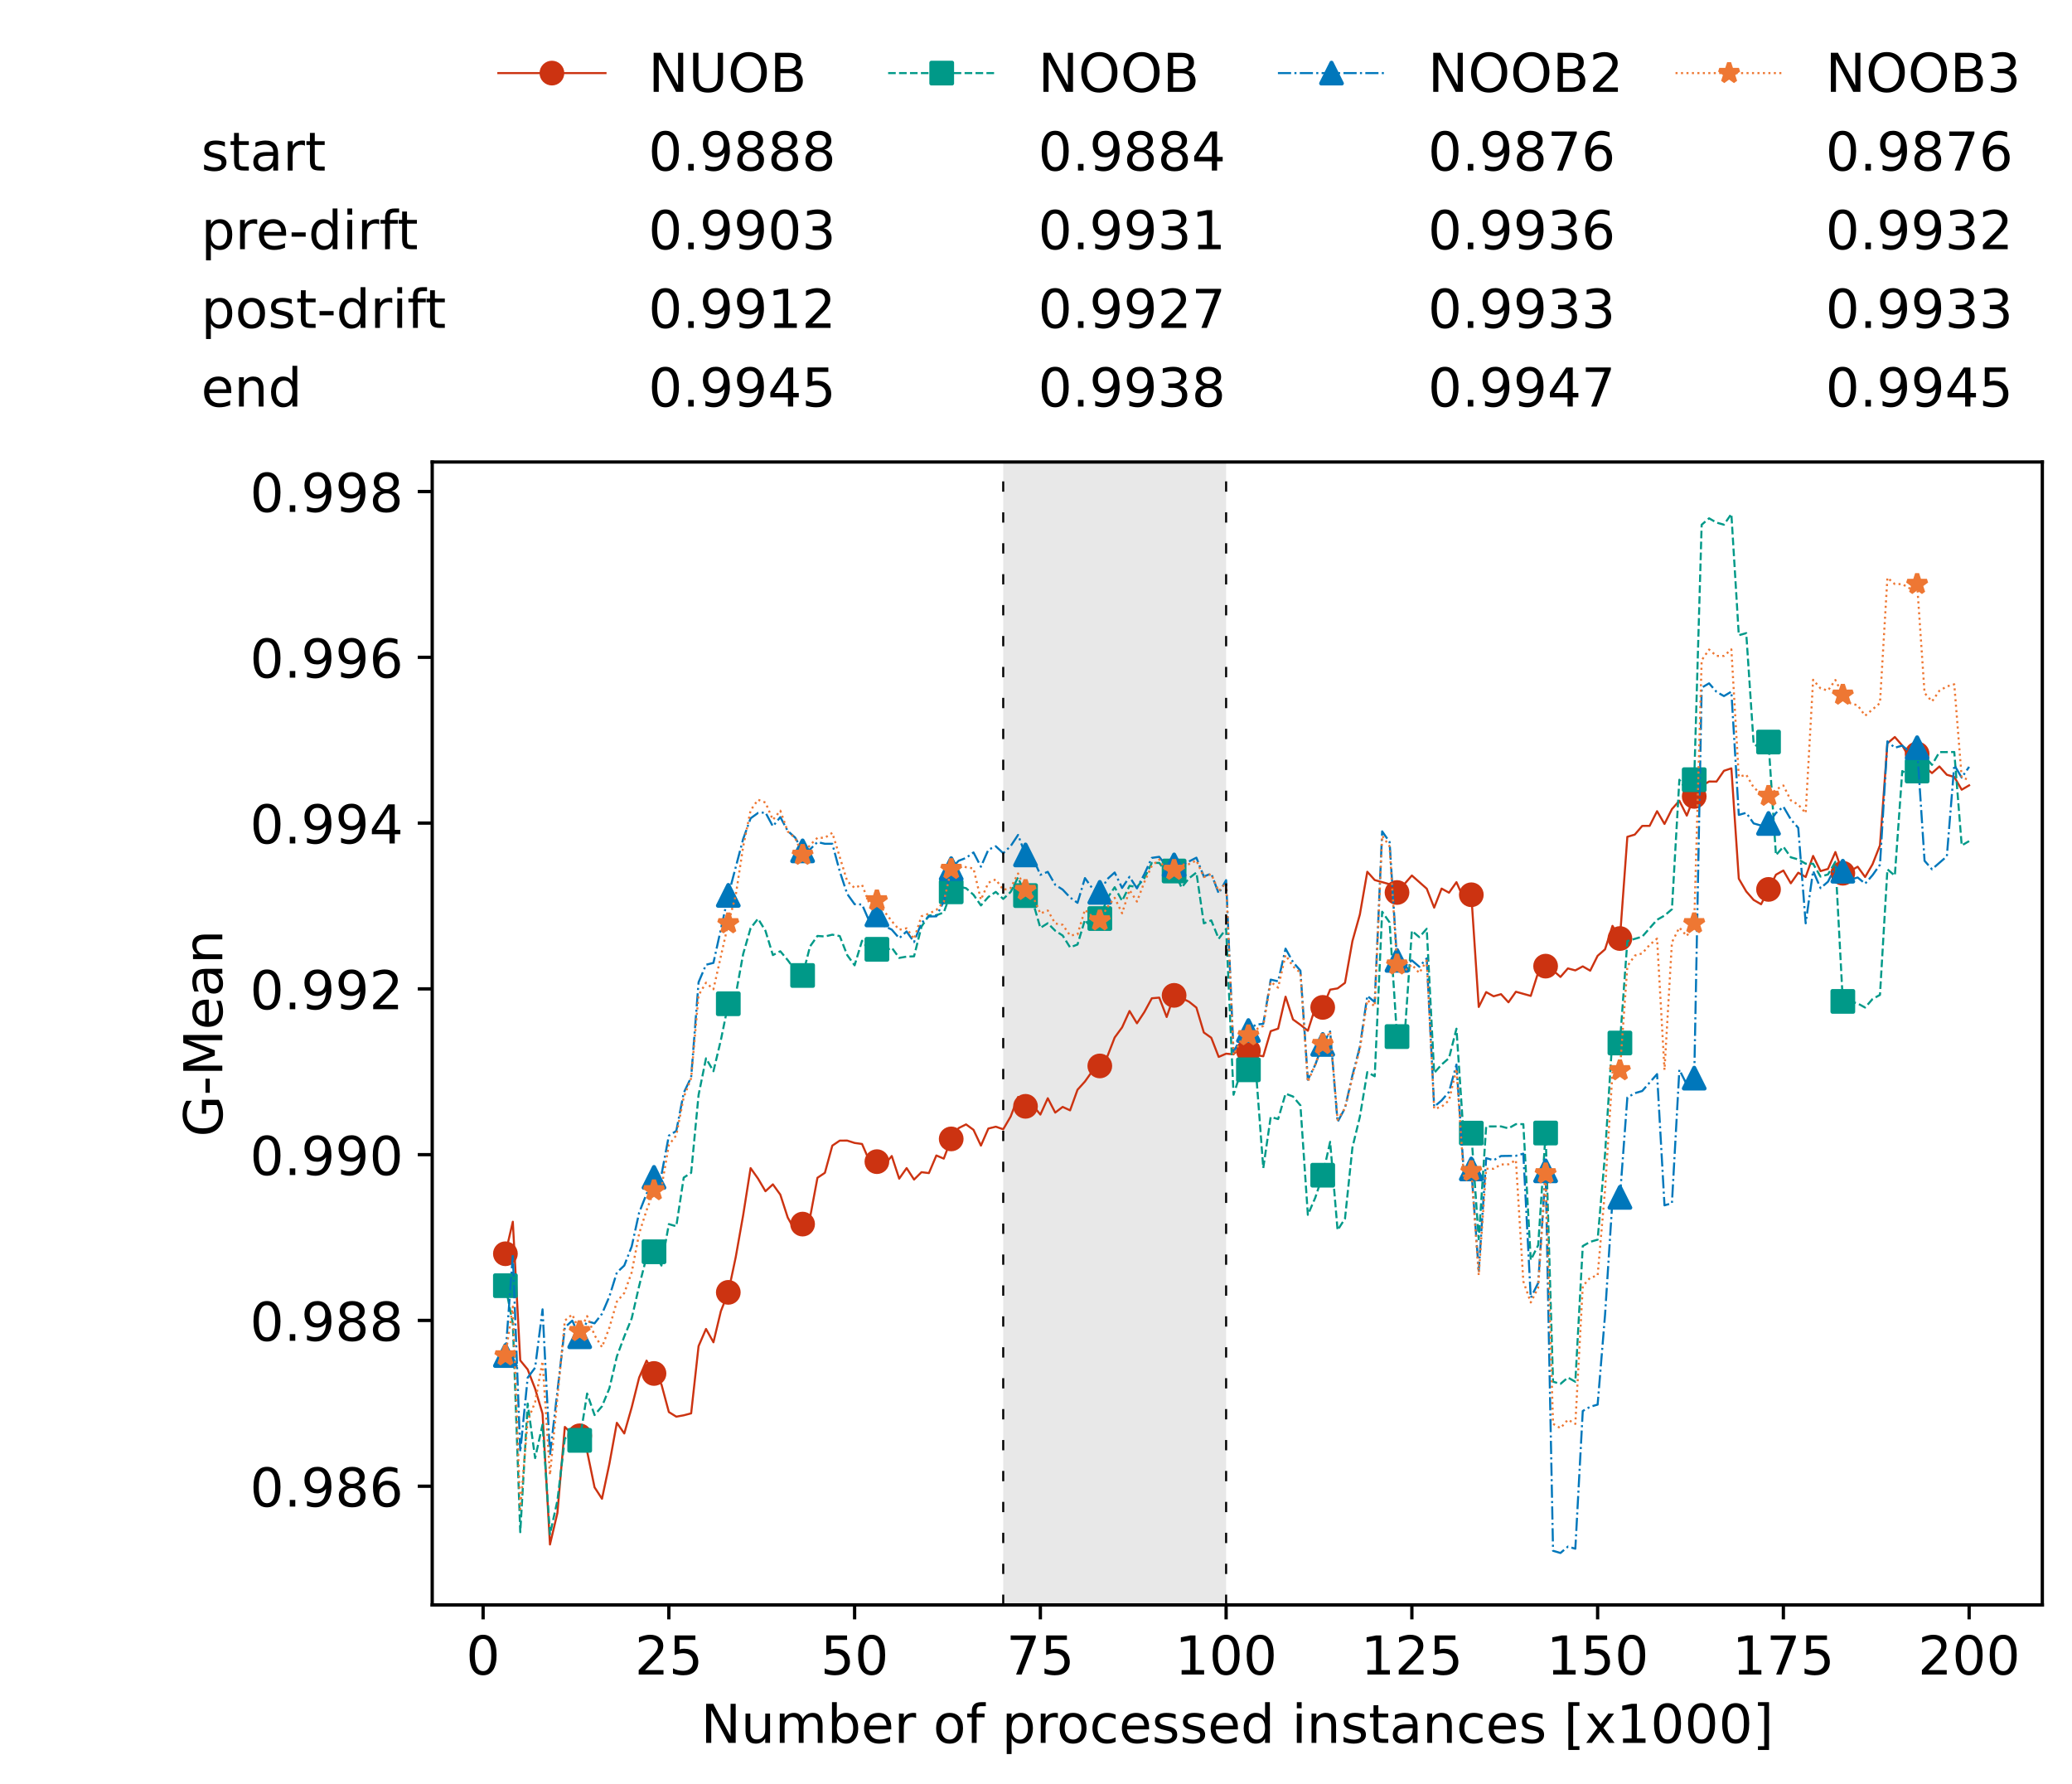 <?xml version="1.0" encoding="utf-8" standalone="no"?>
<!DOCTYPE svg PUBLIC "-//W3C//DTD SVG 1.1//EN"
  "http://www.w3.org/Graphics/SVG/1.1/DTD/svg11.dtd">
<!-- Created with matplotlib (https://matplotlib.org/) -->
<svg height="432.615pt" version="1.1" viewBox="0 0 502.65 432.615" width="502.65pt" xmlns="http://www.w3.org/2000/svg" xmlns:xlink="http://www.w3.org/1999/xlink">
 <defs>
  <style type="text/css">*{stroke-linecap:butt;stroke-linejoin:round;}</style>
 </defs>
 <g id="figure_1">
  <g id="patch_1">
   <path d="M 0 432.615 
L 502.65 432.615 
L 502.65 0 
L 0 0 
z
" style="fill:#ffffff;"/>
  </g>
  <g id="axes_1">
   <g id="patch_2">
    <path d="M 104.85 389.252 
L 495.45 389.252 
L 495.45 112.052 
L 104.85 112.052 
z
" style="fill:#ffffff;"/>
   </g>
   <g id="patch_3">
    <path clip-path="url(#p581e51a6f9)" d="M 297.446 389.252 
L 297.446 112.052 
L 243.372 112.052 
L 243.372 389.252 
z
" style="fill:#d3d3d3;opacity:0.5;"/>
   </g>
   <g id="matplotlib.axis_1">
    <g id="xtick_1">
     <g id="line2d_1">
      <defs>
       <path d="M 0 0 
L 0 3.5 
" id="m84c0063378" style="stroke:#000000;stroke-width:0.8;"/>
      </defs>
      <g>
       <use style="stroke:#000000;stroke-width:0.8;" x="117.197" xlink:href="#m84c0063378" y="389.252"/>
      </g>
     </g>
     <g id="text_1">
      <!-- 0 -->
      <g transform="translate(113.061 406.13)scale(0.13 -0.13)">
       <defs>
        <path d="M 31.781 66.406 
Q 24.172 66.406 20.328 58.906 
Q 16.5 51.422 16.5 36.375 
Q 16.5 21.391 20.328 13.891 
Q 24.172 6.391 31.781 6.391 
Q 39.453 6.391 43.281 13.891 
Q 47.125 21.391 47.125 36.375 
Q 47.125 51.422 43.281 58.906 
Q 39.453 66.406 31.781 66.406 
z
M 31.781 74.219 
Q 44.047 74.219 50.516 64.516 
Q 56.984 54.828 56.984 36.375 
Q 56.984 17.969 50.516 8.266 
Q 44.047 -1.422 31.781 -1.422 
Q 19.531 -1.422 13.062 8.266 
Q 6.594 17.969 6.594 36.375 
Q 6.594 54.828 13.062 64.516 
Q 19.531 74.219 31.781 74.219 
z
" id="DejaVuSans-48"/>
       </defs>
       <use xlink:href="#DejaVuSans-48"/>
      </g>
     </g>
    </g>
    <g id="xtick_2">
     <g id="line2d_2">
      <g>
       <use style="stroke:#000000;stroke-width:0.8;" x="162.259" xlink:href="#m84c0063378" y="389.252"/>
      </g>
     </g>
     <g id="text_2">
      <!-- 25 -->
      <g transform="translate(153.988 406.13)scale(0.13 -0.13)">
       <defs>
        <path d="M 19.188 8.297 
L 53.609 8.297 
L 53.609 0 
L 7.328 0 
L 7.328 8.297 
Q 12.938 14.109 22.625 23.891 
Q 32.328 33.688 34.812 36.531 
Q 39.547 41.844 41.422 45.531 
Q 43.312 49.219 43.312 52.781 
Q 43.312 58.594 39.234 62.25 
Q 35.156 65.922 28.609 65.922 
Q 23.969 65.922 18.812 64.312 
Q 13.672 62.703 7.812 59.422 
L 7.812 69.391 
Q 13.766 71.781 18.938 73 
Q 24.125 74.219 28.422 74.219 
Q 39.75 74.219 46.484 68.547 
Q 53.219 62.891 53.219 53.422 
Q 53.219 48.922 51.531 44.891 
Q 49.859 40.875 45.406 35.406 
Q 44.188 33.984 37.641 27.219 
Q 31.109 20.453 19.188 8.297 
z
" id="DejaVuSans-50"/>
        <path d="M 10.797 72.906 
L 49.516 72.906 
L 49.516 64.594 
L 19.828 64.594 
L 19.828 46.734 
Q 21.969 47.469 24.109 47.828 
Q 26.266 48.188 28.422 48.188 
Q 40.625 48.188 47.75 41.5 
Q 54.891 34.812 54.891 23.391 
Q 54.891 11.625 47.562 5.094 
Q 40.234 -1.422 26.906 -1.422 
Q 22.312 -1.422 17.547 -0.641 
Q 12.797 0.141 7.719 1.703 
L 7.719 11.625 
Q 12.109 9.234 16.797 8.062 
Q 21.484 6.891 26.703 6.891 
Q 35.156 6.891 40.078 11.328 
Q 45.016 15.766 45.016 23.391 
Q 45.016 31 40.078 35.438 
Q 35.156 39.891 26.703 39.891 
Q 22.75 39.891 18.812 39.016 
Q 14.891 38.141 10.797 36.281 
z
" id="DejaVuSans-53"/>
       </defs>
       <use xlink:href="#DejaVuSans-50"/>
       <use x="63.623" xlink:href="#DejaVuSans-53"/>
      </g>
     </g>
    </g>
    <g id="xtick_3">
     <g id="line2d_3">
      <g>
       <use style="stroke:#000000;stroke-width:0.8;" x="207.322" xlink:href="#m84c0063378" y="389.252"/>
      </g>
     </g>
     <g id="text_3">
      <!-- 50 -->
      <g transform="translate(199.05 406.13)scale(0.13 -0.13)">
       <use xlink:href="#DejaVuSans-53"/>
       <use x="63.623" xlink:href="#DejaVuSans-48"/>
      </g>
     </g>
    </g>
    <g id="xtick_4">
     <g id="line2d_4">
      <g>
       <use style="stroke:#000000;stroke-width:0.8;" x="252.384" xlink:href="#m84c0063378" y="389.252"/>
      </g>
     </g>
     <g id="text_4">
      <!-- 75 -->
      <g transform="translate(244.113 406.13)scale(0.13 -0.13)">
       <defs>
        <path d="M 8.203 72.906 
L 55.078 72.906 
L 55.078 68.703 
L 28.609 0 
L 18.312 0 
L 43.219 64.594 
L 8.203 64.594 
z
" id="DejaVuSans-55"/>
       </defs>
       <use xlink:href="#DejaVuSans-55"/>
       <use x="63.623" xlink:href="#DejaVuSans-53"/>
      </g>
     </g>
    </g>
    <g id="xtick_5">
     <g id="line2d_5">
      <g>
       <use style="stroke:#000000;stroke-width:0.8;" x="297.446" xlink:href="#m84c0063378" y="389.252"/>
      </g>
     </g>
     <g id="text_5">
      <!-- 100 -->
      <g transform="translate(285.039 406.13)scale(0.13 -0.13)">
       <defs>
        <path d="M 12.406 8.297 
L 28.516 8.297 
L 28.516 63.922 
L 10.984 60.406 
L 10.984 69.391 
L 28.422 72.906 
L 38.281 72.906 
L 38.281 8.297 
L 54.391 8.297 
L 54.391 0 
L 12.406 0 
z
" id="DejaVuSans-49"/>
       </defs>
       <use xlink:href="#DejaVuSans-49"/>
       <use x="63.623" xlink:href="#DejaVuSans-48"/>
       <use x="127.246" xlink:href="#DejaVuSans-48"/>
      </g>
     </g>
    </g>
    <g id="xtick_6">
     <g id="line2d_6">
      <g>
       <use style="stroke:#000000;stroke-width:0.8;" x="342.509" xlink:href="#m84c0063378" y="389.252"/>
      </g>
     </g>
     <g id="text_6">
      <!-- 125 -->
      <g transform="translate(330.102 406.13)scale(0.13 -0.13)">
       <use xlink:href="#DejaVuSans-49"/>
       <use x="63.623" xlink:href="#DejaVuSans-50"/>
       <use x="127.246" xlink:href="#DejaVuSans-53"/>
      </g>
     </g>
    </g>
    <g id="xtick_7">
     <g id="line2d_7">
      <g>
       <use style="stroke:#000000;stroke-width:0.8;" x="387.571" xlink:href="#m84c0063378" y="389.252"/>
      </g>
     </g>
     <g id="text_7">
      <!-- 150 -->
      <g transform="translate(375.164 406.13)scale(0.13 -0.13)">
       <use xlink:href="#DejaVuSans-49"/>
       <use x="63.623" xlink:href="#DejaVuSans-53"/>
       <use x="127.246" xlink:href="#DejaVuSans-48"/>
      </g>
     </g>
    </g>
    <g id="xtick_8">
     <g id="line2d_8">
      <g>
       <use style="stroke:#000000;stroke-width:0.8;" x="432.633" xlink:href="#m84c0063378" y="389.252"/>
      </g>
     </g>
     <g id="text_8">
      <!-- 175 -->
      <g transform="translate(420.226 406.13)scale(0.13 -0.13)">
       <use xlink:href="#DejaVuSans-49"/>
       <use x="63.623" xlink:href="#DejaVuSans-55"/>
       <use x="127.246" xlink:href="#DejaVuSans-53"/>
      </g>
     </g>
    </g>
    <g id="xtick_9">
     <g id="line2d_9">
      <g>
       <use style="stroke:#000000;stroke-width:0.8;" x="477.695" xlink:href="#m84c0063378" y="389.252"/>
      </g>
     </g>
     <g id="text_9">
      <!-- 200 -->
      <g transform="translate(465.289 406.13)scale(0.13 -0.13)">
       <use xlink:href="#DejaVuSans-50"/>
       <use x="63.623" xlink:href="#DejaVuSans-48"/>
       <use x="127.246" xlink:href="#DejaVuSans-48"/>
      </g>
     </g>
    </g>
    <g id="text_10">
     <!-- Number of processed instances [x1000] -->
     <g transform="translate(170.025 422.711)scale(0.13 -0.13)">
      <defs>
       <path d="M 9.812 72.906 
L 23.094 72.906 
L 55.422 11.922 
L 55.422 72.906 
L 64.984 72.906 
L 64.984 0 
L 51.703 0 
L 19.391 60.984 
L 19.391 0 
L 9.812 0 
z
" id="DejaVuSans-78"/>
       <path d="M 8.5 21.578 
L 8.5 54.688 
L 17.484 54.688 
L 17.484 21.922 
Q 17.484 14.156 20.5 10.266 
Q 23.531 6.391 29.594 6.391 
Q 36.859 6.391 41.078 11.031 
Q 45.312 15.672 45.312 23.688 
L 45.312 54.688 
L 54.297 54.688 
L 54.297 0 
L 45.312 0 
L 45.312 8.406 
Q 42.047 3.422 37.719 1 
Q 33.406 -1.422 27.688 -1.422 
Q 18.266 -1.422 13.375 4.438 
Q 8.5 10.297 8.5 21.578 
z
M 31.109 56 
z
" id="DejaVuSans-117"/>
       <path d="M 52 44.188 
Q 55.375 50.25 60.062 53.125 
Q 64.75 56 71.094 56 
Q 79.641 56 84.281 50.016 
Q 88.922 44.047 88.922 33.016 
L 88.922 0 
L 79.891 0 
L 79.891 32.719 
Q 79.891 40.578 77.094 44.375 
Q 74.312 48.188 68.609 48.188 
Q 61.625 48.188 57.562 43.547 
Q 53.516 38.922 53.516 30.906 
L 53.516 0 
L 44.484 0 
L 44.484 32.719 
Q 44.484 40.625 41.703 44.406 
Q 38.922 48.188 33.109 48.188 
Q 26.219 48.188 22.156 43.531 
Q 18.109 38.875 18.109 30.906 
L 18.109 0 
L 9.078 0 
L 9.078 54.688 
L 18.109 54.688 
L 18.109 46.188 
Q 21.188 51.219 25.484 53.609 
Q 29.781 56 35.688 56 
Q 41.656 56 45.828 52.969 
Q 50 49.953 52 44.188 
z
" id="DejaVuSans-109"/>
       <path d="M 48.688 27.297 
Q 48.688 37.203 44.609 42.844 
Q 40.531 48.484 33.406 48.484 
Q 26.266 48.484 22.188 42.844 
Q 18.109 37.203 18.109 27.297 
Q 18.109 17.391 22.188 11.75 
Q 26.266 6.109 33.406 6.109 
Q 40.531 6.109 44.609 11.75 
Q 48.688 17.391 48.688 27.297 
z
M 18.109 46.391 
Q 20.953 51.266 25.266 53.625 
Q 29.594 56 35.594 56 
Q 45.562 56 51.781 48.094 
Q 58.016 40.188 58.016 27.297 
Q 58.016 14.406 51.781 6.484 
Q 45.562 -1.422 35.594 -1.422 
Q 29.594 -1.422 25.266 0.953 
Q 20.953 3.328 18.109 8.203 
L 18.109 0 
L 9.078 0 
L 9.078 75.984 
L 18.109 75.984 
z
" id="DejaVuSans-98"/>
       <path d="M 56.203 29.594 
L 56.203 25.203 
L 14.891 25.203 
Q 15.484 15.922 20.484 11.062 
Q 25.484 6.203 34.422 6.203 
Q 39.594 6.203 44.453 7.469 
Q 49.312 8.734 54.109 11.281 
L 54.109 2.781 
Q 49.266 0.734 44.188 -0.344 
Q 39.109 -1.422 33.891 -1.422 
Q 20.797 -1.422 13.156 6.188 
Q 5.516 13.812 5.516 26.812 
Q 5.516 40.234 12.766 48.109 
Q 20.016 56 32.328 56 
Q 43.359 56 49.781 48.891 
Q 56.203 41.797 56.203 29.594 
z
M 47.219 32.234 
Q 47.125 39.594 43.094 43.984 
Q 39.062 48.391 32.422 48.391 
Q 24.906 48.391 20.391 44.141 
Q 15.875 39.891 15.188 32.172 
z
" id="DejaVuSans-101"/>
       <path d="M 41.109 46.297 
Q 39.594 47.172 37.812 47.578 
Q 36.031 48 33.891 48 
Q 26.266 48 22.188 43.047 
Q 18.109 38.094 18.109 28.812 
L 18.109 0 
L 9.078 0 
L 9.078 54.688 
L 18.109 54.688 
L 18.109 46.188 
Q 20.953 51.172 25.484 53.578 
Q 30.031 56 36.531 56 
Q 37.453 56 38.578 55.875 
Q 39.703 55.766 41.062 55.516 
z
" id="DejaVuSans-114"/>
       <path id="DejaVuSans-32"/>
       <path d="M 30.609 48.391 
Q 23.391 48.391 19.188 42.75 
Q 14.984 37.109 14.984 27.297 
Q 14.984 17.484 19.156 11.844 
Q 23.344 6.203 30.609 6.203 
Q 37.797 6.203 41.984 11.859 
Q 46.188 17.531 46.188 27.297 
Q 46.188 37.016 41.984 42.703 
Q 37.797 48.391 30.609 48.391 
z
M 30.609 56 
Q 42.328 56 49.016 48.375 
Q 55.719 40.766 55.719 27.297 
Q 55.719 13.875 49.016 6.219 
Q 42.328 -1.422 30.609 -1.422 
Q 18.844 -1.422 12.172 6.219 
Q 5.516 13.875 5.516 27.297 
Q 5.516 40.766 12.172 48.375 
Q 18.844 56 30.609 56 
z
" id="DejaVuSans-111"/>
       <path d="M 37.109 75.984 
L 37.109 68.5 
L 28.516 68.5 
Q 23.688 68.5 21.797 66.547 
Q 19.922 64.594 19.922 59.516 
L 19.922 54.688 
L 34.719 54.688 
L 34.719 47.703 
L 19.922 47.703 
L 19.922 0 
L 10.891 0 
L 10.891 47.703 
L 2.297 47.703 
L 2.297 54.688 
L 10.891 54.688 
L 10.891 58.5 
Q 10.891 67.625 15.141 71.797 
Q 19.391 75.984 28.609 75.984 
z
" id="DejaVuSans-102"/>
       <path d="M 18.109 8.203 
L 18.109 -20.797 
L 9.078 -20.797 
L 9.078 54.688 
L 18.109 54.688 
L 18.109 46.391 
Q 20.953 51.266 25.266 53.625 
Q 29.594 56 35.594 56 
Q 45.562 56 51.781 48.094 
Q 58.016 40.188 58.016 27.297 
Q 58.016 14.406 51.781 6.484 
Q 45.562 -1.422 35.594 -1.422 
Q 29.594 -1.422 25.266 0.953 
Q 20.953 3.328 18.109 8.203 
z
M 48.688 27.297 
Q 48.688 37.203 44.609 42.844 
Q 40.531 48.484 33.406 48.484 
Q 26.266 48.484 22.188 42.844 
Q 18.109 37.203 18.109 27.297 
Q 18.109 17.391 22.188 11.75 
Q 26.266 6.109 33.406 6.109 
Q 40.531 6.109 44.609 11.75 
Q 48.688 17.391 48.688 27.297 
z
" id="DejaVuSans-112"/>
       <path d="M 48.781 52.594 
L 48.781 44.188 
Q 44.969 46.297 41.141 47.344 
Q 37.312 48.391 33.406 48.391 
Q 24.656 48.391 19.812 42.844 
Q 14.984 37.312 14.984 27.297 
Q 14.984 17.281 19.812 11.734 
Q 24.656 6.203 33.406 6.203 
Q 37.312 6.203 41.141 7.25 
Q 44.969 8.297 48.781 10.406 
L 48.781 2.094 
Q 45.016 0.344 40.984 -0.531 
Q 36.969 -1.422 32.422 -1.422 
Q 20.062 -1.422 12.781 6.344 
Q 5.516 14.109 5.516 27.297 
Q 5.516 40.672 12.859 48.328 
Q 20.219 56 33.016 56 
Q 37.156 56 41.109 55.141 
Q 45.062 54.297 48.781 52.594 
z
" id="DejaVuSans-99"/>
       <path d="M 44.281 53.078 
L 44.281 44.578 
Q 40.484 46.531 36.375 47.5 
Q 32.281 48.484 27.875 48.484 
Q 21.188 48.484 17.844 46.438 
Q 14.5 44.391 14.5 40.281 
Q 14.5 37.156 16.891 35.375 
Q 19.281 33.594 26.516 31.984 
L 29.594 31.297 
Q 39.156 29.25 43.188 25.516 
Q 47.219 21.781 47.219 15.094 
Q 47.219 7.469 41.188 3.016 
Q 35.156 -1.422 24.609 -1.422 
Q 20.219 -1.422 15.453 -0.562 
Q 10.688 0.297 5.422 2 
L 5.422 11.281 
Q 10.406 8.688 15.234 7.391 
Q 20.062 6.109 24.812 6.109 
Q 31.156 6.109 34.562 8.281 
Q 37.984 10.453 37.984 14.406 
Q 37.984 18.062 35.516 20.016 
Q 33.062 21.969 24.703 23.781 
L 21.578 24.516 
Q 13.234 26.266 9.516 29.906 
Q 5.812 33.547 5.812 39.891 
Q 5.812 47.609 11.281 51.797 
Q 16.75 56 26.812 56 
Q 31.781 56 36.172 55.266 
Q 40.578 54.547 44.281 53.078 
z
" id="DejaVuSans-115"/>
       <path d="M 45.406 46.391 
L 45.406 75.984 
L 54.391 75.984 
L 54.391 0 
L 45.406 0 
L 45.406 8.203 
Q 42.578 3.328 38.25 0.953 
Q 33.938 -1.422 27.875 -1.422 
Q 17.969 -1.422 11.734 6.484 
Q 5.516 14.406 5.516 27.297 
Q 5.516 40.188 11.734 48.094 
Q 17.969 56 27.875 56 
Q 33.938 56 38.25 53.625 
Q 42.578 51.266 45.406 46.391 
z
M 14.797 27.297 
Q 14.797 17.391 18.875 11.75 
Q 22.953 6.109 30.078 6.109 
Q 37.203 6.109 41.297 11.75 
Q 45.406 17.391 45.406 27.297 
Q 45.406 37.203 41.297 42.844 
Q 37.203 48.484 30.078 48.484 
Q 22.953 48.484 18.875 42.844 
Q 14.797 37.203 14.797 27.297 
z
" id="DejaVuSans-100"/>
       <path d="M 9.422 54.688 
L 18.406 54.688 
L 18.406 0 
L 9.422 0 
z
M 9.422 75.984 
L 18.406 75.984 
L 18.406 64.594 
L 9.422 64.594 
z
" id="DejaVuSans-105"/>
       <path d="M 54.891 33.016 
L 54.891 0 
L 45.906 0 
L 45.906 32.719 
Q 45.906 40.484 42.875 44.328 
Q 39.844 48.188 33.797 48.188 
Q 26.516 48.188 22.312 43.547 
Q 18.109 38.922 18.109 30.906 
L 18.109 0 
L 9.078 0 
L 9.078 54.688 
L 18.109 54.688 
L 18.109 46.188 
Q 21.344 51.125 25.703 53.562 
Q 30.078 56 35.797 56 
Q 45.219 56 50.047 50.172 
Q 54.891 44.344 54.891 33.016 
z
" id="DejaVuSans-110"/>
       <path d="M 18.312 70.219 
L 18.312 54.688 
L 36.812 54.688 
L 36.812 47.703 
L 18.312 47.703 
L 18.312 18.016 
Q 18.312 11.328 20.141 9.422 
Q 21.969 7.516 27.594 7.516 
L 36.812 7.516 
L 36.812 0 
L 27.594 0 
Q 17.188 0 13.234 3.875 
Q 9.281 7.766 9.281 18.016 
L 9.281 47.703 
L 2.688 47.703 
L 2.688 54.688 
L 9.281 54.688 
L 9.281 70.219 
z
" id="DejaVuSans-116"/>
       <path d="M 34.281 27.484 
Q 23.391 27.484 19.188 25 
Q 14.984 22.516 14.984 16.5 
Q 14.984 11.719 18.141 8.906 
Q 21.297 6.109 26.703 6.109 
Q 34.188 6.109 38.703 11.406 
Q 43.219 16.703 43.219 25.484 
L 43.219 27.484 
z
M 52.203 31.203 
L 52.203 0 
L 43.219 0 
L 43.219 8.297 
Q 40.141 3.328 35.547 0.953 
Q 30.953 -1.422 24.312 -1.422 
Q 15.922 -1.422 10.953 3.297 
Q 6 8.016 6 15.922 
Q 6 25.141 12.172 29.828 
Q 18.359 34.516 30.609 34.516 
L 43.219 34.516 
L 43.219 35.406 
Q 43.219 41.609 39.141 45 
Q 35.062 48.391 27.688 48.391 
Q 23 48.391 18.547 47.266 
Q 14.109 46.141 10.016 43.891 
L 10.016 52.203 
Q 14.938 54.109 19.578 55.047 
Q 24.219 56 28.609 56 
Q 40.484 56 46.344 49.844 
Q 52.203 43.703 52.203 31.203 
z
" id="DejaVuSans-97"/>
       <path d="M 8.594 75.984 
L 29.297 75.984 
L 29.297 69 
L 17.578 69 
L 17.578 -6.203 
L 29.297 -6.203 
L 29.297 -13.188 
L 8.594 -13.188 
z
" id="DejaVuSans-91"/>
       <path d="M 54.891 54.688 
L 35.109 28.078 
L 55.906 0 
L 45.312 0 
L 29.391 21.484 
L 13.484 0 
L 2.875 0 
L 24.125 28.609 
L 4.688 54.688 
L 15.281 54.688 
L 29.781 35.203 
L 44.281 54.688 
z
" id="DejaVuSans-120"/>
       <path d="M 30.422 75.984 
L 30.422 -13.188 
L 9.719 -13.188 
L 9.719 -6.203 
L 21.391 -6.203 
L 21.391 69 
L 9.719 69 
L 9.719 75.984 
z
" id="DejaVuSans-93"/>
      </defs>
      <use xlink:href="#DejaVuSans-78"/>
      <use x="74.805" xlink:href="#DejaVuSans-117"/>
      <use x="138.184" xlink:href="#DejaVuSans-109"/>
      <use x="235.596" xlink:href="#DejaVuSans-98"/>
      <use x="299.072" xlink:href="#DejaVuSans-101"/>
      <use x="360.596" xlink:href="#DejaVuSans-114"/>
      <use x="401.709" xlink:href="#DejaVuSans-32"/>
      <use x="433.496" xlink:href="#DejaVuSans-111"/>
      <use x="494.678" xlink:href="#DejaVuSans-102"/>
      <use x="529.883" xlink:href="#DejaVuSans-32"/>
      <use x="561.67" xlink:href="#DejaVuSans-112"/>
      <use x="625.146" xlink:href="#DejaVuSans-114"/>
      <use x="664.01" xlink:href="#DejaVuSans-111"/>
      <use x="725.191" xlink:href="#DejaVuSans-99"/>
      <use x="780.172" xlink:href="#DejaVuSans-101"/>
      <use x="841.695" xlink:href="#DejaVuSans-115"/>
      <use x="893.795" xlink:href="#DejaVuSans-115"/>
      <use x="945.895" xlink:href="#DejaVuSans-101"/>
      <use x="1007.418" xlink:href="#DejaVuSans-100"/>
      <use x="1070.895" xlink:href="#DejaVuSans-32"/>
      <use x="1102.682" xlink:href="#DejaVuSans-105"/>
      <use x="1130.465" xlink:href="#DejaVuSans-110"/>
      <use x="1193.844" xlink:href="#DejaVuSans-115"/>
      <use x="1245.943" xlink:href="#DejaVuSans-116"/>
      <use x="1285.152" xlink:href="#DejaVuSans-97"/>
      <use x="1346.432" xlink:href="#DejaVuSans-110"/>
      <use x="1409.811" xlink:href="#DejaVuSans-99"/>
      <use x="1464.791" xlink:href="#DejaVuSans-101"/>
      <use x="1526.314" xlink:href="#DejaVuSans-115"/>
      <use x="1578.414" xlink:href="#DejaVuSans-32"/>
      <use x="1610.201" xlink:href="#DejaVuSans-91"/>
      <use x="1649.215" xlink:href="#DejaVuSans-120"/>
      <use x="1708.395" xlink:href="#DejaVuSans-49"/>
      <use x="1772.018" xlink:href="#DejaVuSans-48"/>
      <use x="1835.641" xlink:href="#DejaVuSans-48"/>
      <use x="1899.264" xlink:href="#DejaVuSans-48"/>
      <use x="1962.887" xlink:href="#DejaVuSans-93"/>
     </g>
    </g>
   </g>
   <g id="matplotlib.axis_2">
    <g id="ytick_1">
     <g id="line2d_10">
      <defs>
       <path d="M 0 0 
L -3.5 0 
" id="me8930575eb" style="stroke:#000000;stroke-width:0.8;"/>
      </defs>
      <g>
       <use style="stroke:#000000;stroke-width:0.8;" x="104.85" xlink:href="#me8930575eb" y="360.459"/>
      </g>
     </g>
     <g id="text_11">
      <!-- 0.986 -->
      <g transform="translate(60.633 365.398)scale(0.13 -0.13)">
       <defs>
        <path d="M 10.688 12.406 
L 21 12.406 
L 21 0 
L 10.688 0 
z
" id="DejaVuSans-46"/>
        <path d="M 10.984 1.516 
L 10.984 10.5 
Q 14.703 8.734 18.5 7.812 
Q 22.312 6.891 25.984 6.891 
Q 35.75 6.891 40.891 13.453 
Q 46.047 20.016 46.781 33.406 
Q 43.953 29.203 39.594 26.953 
Q 35.25 24.703 29.984 24.703 
Q 19.047 24.703 12.672 31.312 
Q 6.297 37.938 6.297 49.422 
Q 6.297 60.641 12.938 67.422 
Q 19.578 74.219 30.609 74.219 
Q 43.266 74.219 49.922 64.516 
Q 56.594 54.828 56.594 36.375 
Q 56.594 19.141 48.406 8.859 
Q 40.234 -1.422 26.422 -1.422 
Q 22.703 -1.422 18.891 -0.688 
Q 15.094 0.047 10.984 1.516 
z
M 30.609 32.422 
Q 37.25 32.422 41.125 36.953 
Q 45.016 41.5 45.016 49.422 
Q 45.016 57.281 41.125 61.844 
Q 37.25 66.406 30.609 66.406 
Q 23.969 66.406 20.094 61.844 
Q 16.219 57.281 16.219 49.422 
Q 16.219 41.5 20.094 36.953 
Q 23.969 32.422 30.609 32.422 
z
" id="DejaVuSans-57"/>
        <path d="M 31.781 34.625 
Q 24.75 34.625 20.719 30.859 
Q 16.703 27.094 16.703 20.516 
Q 16.703 13.922 20.719 10.156 
Q 24.75 6.391 31.781 6.391 
Q 38.812 6.391 42.859 10.172 
Q 46.922 13.969 46.922 20.516 
Q 46.922 27.094 42.891 30.859 
Q 38.875 34.625 31.781 34.625 
z
M 21.922 38.812 
Q 15.578 40.375 12.031 44.719 
Q 8.5 49.078 8.5 55.328 
Q 8.5 64.062 14.719 69.141 
Q 20.953 74.219 31.781 74.219 
Q 42.672 74.219 48.875 69.141 
Q 55.078 64.062 55.078 55.328 
Q 55.078 49.078 51.531 44.719 
Q 48 40.375 41.703 38.812 
Q 48.828 37.156 52.797 32.312 
Q 56.781 27.484 56.781 20.516 
Q 56.781 9.906 50.312 4.234 
Q 43.844 -1.422 31.781 -1.422 
Q 19.734 -1.422 13.25 4.234 
Q 6.781 9.906 6.781 20.516 
Q 6.781 27.484 10.781 32.312 
Q 14.797 37.156 21.922 38.812 
z
M 18.312 54.391 
Q 18.312 48.734 21.844 45.562 
Q 25.391 42.391 31.781 42.391 
Q 38.141 42.391 41.719 45.562 
Q 45.312 48.734 45.312 54.391 
Q 45.312 60.062 41.719 63.234 
Q 38.141 66.406 31.781 66.406 
Q 25.391 66.406 21.844 63.234 
Q 18.312 60.062 18.312 54.391 
z
" id="DejaVuSans-56"/>
        <path d="M 33.016 40.375 
Q 26.375 40.375 22.484 35.828 
Q 18.609 31.297 18.609 23.391 
Q 18.609 15.531 22.484 10.953 
Q 26.375 6.391 33.016 6.391 
Q 39.656 6.391 43.531 10.953 
Q 47.406 15.531 47.406 23.391 
Q 47.406 31.297 43.531 35.828 
Q 39.656 40.375 33.016 40.375 
z
M 52.594 71.297 
L 52.594 62.312 
Q 48.875 64.062 45.094 64.984 
Q 41.312 65.922 37.594 65.922 
Q 27.828 65.922 22.672 59.328 
Q 17.531 52.734 16.797 39.406 
Q 19.672 43.656 24.016 45.922 
Q 28.375 48.188 33.594 48.188 
Q 44.578 48.188 50.953 41.516 
Q 57.328 34.859 57.328 23.391 
Q 57.328 12.156 50.688 5.359 
Q 44.047 -1.422 33.016 -1.422 
Q 20.359 -1.422 13.672 8.266 
Q 6.984 17.969 6.984 36.375 
Q 6.984 53.656 15.188 63.938 
Q 23.391 74.219 37.203 74.219 
Q 40.922 74.219 44.703 73.484 
Q 48.484 72.75 52.594 71.297 
z
" id="DejaVuSans-54"/>
       </defs>
       <use xlink:href="#DejaVuSans-48"/>
       <use x="63.623" xlink:href="#DejaVuSans-46"/>
       <use x="95.41" xlink:href="#DejaVuSans-57"/>
       <use x="159.033" xlink:href="#DejaVuSans-56"/>
       <use x="222.656" xlink:href="#DejaVuSans-54"/>
      </g>
     </g>
    </g>
    <g id="ytick_2">
     <g id="line2d_11">
      <g>
       <use style="stroke:#000000;stroke-width:0.8;" x="104.85" xlink:href="#me8930575eb" y="320.251"/>
      </g>
     </g>
     <g id="text_12">
      <!-- 0.988 -->
      <g transform="translate(60.633 325.19)scale(0.13 -0.13)">
       <use xlink:href="#DejaVuSans-48"/>
       <use x="63.623" xlink:href="#DejaVuSans-46"/>
       <use x="95.41" xlink:href="#DejaVuSans-57"/>
       <use x="159.033" xlink:href="#DejaVuSans-56"/>
       <use x="222.656" xlink:href="#DejaVuSans-56"/>
      </g>
     </g>
    </g>
    <g id="ytick_3">
     <g id="line2d_12">
      <g>
       <use style="stroke:#000000;stroke-width:0.8;" x="104.85" xlink:href="#me8930575eb" y="280.043"/>
      </g>
     </g>
     <g id="text_13">
      <!-- 0.990 -->
      <g transform="translate(60.633 284.982)scale(0.13 -0.13)">
       <use xlink:href="#DejaVuSans-48"/>
       <use x="63.623" xlink:href="#DejaVuSans-46"/>
       <use x="95.41" xlink:href="#DejaVuSans-57"/>
       <use x="159.033" xlink:href="#DejaVuSans-57"/>
       <use x="222.656" xlink:href="#DejaVuSans-48"/>
      </g>
     </g>
    </g>
    <g id="ytick_4">
     <g id="line2d_13">
      <g>
       <use style="stroke:#000000;stroke-width:0.8;" x="104.85" xlink:href="#me8930575eb" y="239.835"/>
      </g>
     </g>
     <g id="text_14">
      <!-- 0.992 -->
      <g transform="translate(60.633 244.774)scale(0.13 -0.13)">
       <use xlink:href="#DejaVuSans-48"/>
       <use x="63.623" xlink:href="#DejaVuSans-46"/>
       <use x="95.41" xlink:href="#DejaVuSans-57"/>
       <use x="159.033" xlink:href="#DejaVuSans-57"/>
       <use x="222.656" xlink:href="#DejaVuSans-50"/>
      </g>
     </g>
    </g>
    <g id="ytick_5">
     <g id="line2d_14">
      <g>
       <use style="stroke:#000000;stroke-width:0.8;" x="104.85" xlink:href="#me8930575eb" y="199.627"/>
      </g>
     </g>
     <g id="text_15">
      <!-- 0.994 -->
      <g transform="translate(60.633 204.566)scale(0.13 -0.13)">
       <defs>
        <path d="M 37.797 64.312 
L 12.891 25.391 
L 37.797 25.391 
z
M 35.203 72.906 
L 47.609 72.906 
L 47.609 25.391 
L 58.016 25.391 
L 58.016 17.188 
L 47.609 17.188 
L 47.609 0 
L 37.797 0 
L 37.797 17.188 
L 4.891 17.188 
L 4.891 26.703 
z
" id="DejaVuSans-52"/>
       </defs>
       <use xlink:href="#DejaVuSans-48"/>
       <use x="63.623" xlink:href="#DejaVuSans-46"/>
       <use x="95.41" xlink:href="#DejaVuSans-57"/>
       <use x="159.033" xlink:href="#DejaVuSans-57"/>
       <use x="222.656" xlink:href="#DejaVuSans-52"/>
      </g>
     </g>
    </g>
    <g id="ytick_6">
     <g id="line2d_15">
      <g>
       <use style="stroke:#000000;stroke-width:0.8;" x="104.85" xlink:href="#me8930575eb" y="159.419"/>
      </g>
     </g>
     <g id="text_16">
      <!-- 0.996 -->
      <g transform="translate(60.633 164.358)scale(0.13 -0.13)">
       <use xlink:href="#DejaVuSans-48"/>
       <use x="63.623" xlink:href="#DejaVuSans-46"/>
       <use x="95.41" xlink:href="#DejaVuSans-57"/>
       <use x="159.033" xlink:href="#DejaVuSans-57"/>
       <use x="222.656" xlink:href="#DejaVuSans-54"/>
      </g>
     </g>
    </g>
    <g id="ytick_7">
     <g id="line2d_16">
      <g>
       <use style="stroke:#000000;stroke-width:0.8;" x="104.85" xlink:href="#me8930575eb" y="119.211"/>
      </g>
     </g>
     <g id="text_17">
      <!-- 0.998 -->
      <g transform="translate(60.633 124.15)scale(0.13 -0.13)">
       <use xlink:href="#DejaVuSans-48"/>
       <use x="63.623" xlink:href="#DejaVuSans-46"/>
       <use x="95.41" xlink:href="#DejaVuSans-57"/>
       <use x="159.033" xlink:href="#DejaVuSans-57"/>
       <use x="222.656" xlink:href="#DejaVuSans-56"/>
      </g>
     </g>
    </g>
    <g id="text_18">
     <!-- G-Mean -->
     <g transform="translate(53.93 275.744)rotate(-90)scale(0.13 -0.13)">
      <defs>
       <path d="M 59.516 10.406 
L 59.516 29.984 
L 43.406 29.984 
L 43.406 38.094 
L 69.281 38.094 
L 69.281 6.781 
Q 63.578 2.734 56.688 0.656 
Q 49.812 -1.422 42 -1.422 
Q 24.906 -1.422 15.25 8.562 
Q 5.609 18.562 5.609 36.375 
Q 5.609 54.25 15.25 64.234 
Q 24.906 74.219 42 74.219 
Q 49.125 74.219 55.547 72.453 
Q 61.969 70.703 67.391 67.281 
L 67.391 56.781 
Q 61.922 61.422 55.766 63.766 
Q 49.609 66.109 42.828 66.109 
Q 29.438 66.109 22.719 58.641 
Q 16.016 51.172 16.016 36.375 
Q 16.016 21.625 22.719 14.156 
Q 29.438 6.688 42.828 6.688 
Q 48.047 6.688 52.141 7.594 
Q 56.25 8.5 59.516 10.406 
z
" id="DejaVuSans-71"/>
       <path d="M 4.891 31.391 
L 31.203 31.391 
L 31.203 23.391 
L 4.891 23.391 
z
" id="DejaVuSans-45"/>
       <path d="M 9.812 72.906 
L 24.516 72.906 
L 43.109 23.297 
L 61.812 72.906 
L 76.516 72.906 
L 76.516 0 
L 66.891 0 
L 66.891 64.016 
L 48.094 14.016 
L 38.188 14.016 
L 19.391 64.016 
L 19.391 0 
L 9.812 0 
z
" id="DejaVuSans-77"/>
      </defs>
      <use xlink:href="#DejaVuSans-71"/>
      <use x="77.49" xlink:href="#DejaVuSans-45"/>
      <use x="113.574" xlink:href="#DejaVuSans-77"/>
      <use x="199.854" xlink:href="#DejaVuSans-101"/>
      <use x="261.377" xlink:href="#DejaVuSans-97"/>
      <use x="322.656" xlink:href="#DejaVuSans-110"/>
     </g>
    </g>
   </g>
   <g id="line2d_17"/>
   <g id="line2d_18"/>
   <g id="line2d_19"/>
   <g id="line2d_20"/>
   <g id="line2d_21"/>
   <g id="line2d_22">
    <path clip-path="url(#p581e51a6f9)" d="M 122.605 304.079 
L 124.407 296.311 
L 126.21 329.95 
L 128.012 332.147 
L 129.815 336.82 
L 131.617 342.86 
L 133.419 374.592 
L 135.222 366.944 
L 137.024 346.078 
L 138.827 347.858 
L 140.629 348.23 
L 142.432 352.005 
L 144.234 360.73 
L 146.037 363.499 
L 147.839 354.99 
L 149.642 345.079 
L 151.444 347.665 
L 153.247 341.334 
L 155.049 334.12 
L 156.852 330 
L 158.654 333.112 
L 160.457 335.751 
L 162.259 342.467 
L 164.062 343.587 
L 165.864 343.261 
L 167.667 342.788 
L 169.469 326.478 
L 171.272 322.313 
L 173.074 325.552 
L 174.877 317.998 
L 176.679 313.441 
L 178.482 304.897 
L 180.284 294.726 
L 182.087 283.303 
L 183.889 285.843 
L 185.692 288.914 
L 187.494 287.247 
L 189.297 289.742 
L 191.099 295.296 
L 192.902 298.523 
L 196.507 295.307 
L 198.309 285.653 
L 200.112 284.447 
L 201.914 277.857 
L 203.717 276.638 
L 205.519 276.63 
L 207.322 277.202 
L 209.124 277.453 
L 210.927 281.603 
L 212.729 281.74 
L 214.532 282.521 
L 216.334 280.376 
L 218.137 285.864 
L 219.939 283.303 
L 221.742 286.083 
L 223.544 284.294 
L 225.347 284.516 
L 227.149 280.244 
L 228.952 281.004 
L 230.754 276.225 
L 232.557 273.6 
L 234.359 272.704 
L 236.162 274.02 
L 237.964 277.848 
L 239.767 273.71 
L 241.569 273.262 
L 243.372 273.885 
L 245.174 270.8 
L 246.976 266.063 
L 248.779 268.321 
L 250.581 268.107 
L 252.384 270.322 
L 254.186 266.361 
L 255.989 269.842 
L 257.791 268.463 
L 259.594 269.297 
L 261.396 264.3 
L 263.199 262.302 
L 265.001 259.761 
L 266.804 258.529 
L 268.606 256.295 
L 270.409 251.634 
L 272.211 249.174 
L 274.014 245.202 
L 275.816 248.188 
L 277.619 245.443 
L 279.421 242.118 
L 281.224 241.955 
L 283.026 246.655 
L 284.829 241.408 
L 286.631 242.061 
L 288.434 242.938 
L 290.236 244.378 
L 292.039 250.415 
L 293.841 251.692 
L 295.644 256.337 
L 297.446 255.556 
L 299.249 255.708 
L 301.051 253.815 
L 304.656 255.872 
L 306.459 256.185 
L 308.261 250.092 
L 310.064 249.481 
L 311.866 241.733 
L 313.669 247.256 
L 315.471 248.548 
L 317.274 249.988 
L 319.076 244.374 
L 320.879 244.328 
L 322.681 240.025 
L 324.484 239.719 
L 326.286 238.373 
L 328.089 228.233 
L 329.891 221.802 
L 331.694 211.432 
L 333.496 213.441 
L 337.101 214.453 
L 338.904 216.462 
L 342.509 212.344 
L 346.114 215.534 
L 347.916 220.135 
L 349.719 215.511 
L 351.521 216.509 
L 353.324 213.952 
L 355.126 218.037 
L 356.928 217.013 
L 358.731 244.223 
L 360.533 240.617 
L 362.336 241.635 
L 364.138 241.119 
L 365.941 243.092 
L 367.743 240.531 
L 371.348 241.54 
L 373.151 235.864 
L 374.953 234.323 
L 376.756 235.347 
L 378.558 236.94 
L 380.361 234.873 
L 382.163 235.352 
L 383.966 234.379 
L 385.768 235.423 
L 387.571 231.815 
L 389.373 230.243 
L 391.176 224.554 
L 392.978 227.625 
L 394.781 202.959 
L 396.583 202.418 
L 398.386 200.312 
L 400.188 200.298 
L 401.991 196.74 
L 403.793 199.838 
L 405.596 196.236 
L 407.398 194.208 
L 409.201 197.813 
L 411.003 193.157 
L 412.806 190.62 
L 414.608 189.543 
L 416.411 189.559 
L 418.213 186.949 
L 420.016 186.35 
L 421.818 213.111 
L 423.621 216.202 
L 425.423 218.269 
L 427.226 219.31 
L 430.831 212.142 
L 432.633 211.136 
L 434.436 214.231 
L 436.238 211.661 
L 438.041 212.702 
L 439.843 207.589 
L 441.646 211.273 
L 443.448 210.744 
L 445.251 206.645 
L 447.053 211.791 
L 448.856 211.252 
L 450.658 210.21 
L 452.461 212.707 
L 454.263 209.608 
L 456.066 205.026 
L 457.868 180.282 
L 459.671 178.753 
L 461.473 180.809 
L 463.276 183.921 
L 465.078 182.855 
L 466.881 185.956 
L 468.683 187.501 
L 470.485 185.898 
L 472.288 187.91 
L 474.09 188.428 
L 475.893 191.53 
L 477.695 190.476 
L 477.695 190.476 
" style="fill:none;stroke:#cc3311;stroke-linecap:square;stroke-width:0.5;"/>
    <defs>
     <path d="M 0 2.5 
C 0.663 2.5 1.299 2.237 1.768 1.768 
C 2.237 1.299 2.5 0.663 2.5 0 
C 2.5 -0.663 2.237 -1.299 1.768 -1.768 
C 1.299 -2.237 0.663 -2.5 0 -2.5 
C -0.663 -2.5 -1.299 -2.237 -1.768 -1.768 
C -2.237 -1.299 -2.5 -0.663 -2.5 0 
C -2.5 0.663 -2.237 1.299 -1.768 1.768 
C -1.299 2.237 -0.663 2.5 0 2.5 
z
" id="mc49eaa545d" style="stroke:#cc3311;"/>
    </defs>
    <g clip-path="url(#p581e51a6f9)">
     <use style="fill:#cc3311;stroke:#cc3311;" x="122.605" xlink:href="#mc49eaa545d" y="304.079"/>
     <use style="fill:#cc3311;stroke:#cc3311;" x="140.629" xlink:href="#mc49eaa545d" y="348.23"/>
     <use style="fill:#cc3311;stroke:#cc3311;" x="158.654" xlink:href="#mc49eaa545d" y="333.112"/>
     <use style="fill:#cc3311;stroke:#cc3311;" x="176.679" xlink:href="#mc49eaa545d" y="313.441"/>
     <use style="fill:#cc3311;stroke:#cc3311;" x="194.704" xlink:href="#mc49eaa545d" y="296.884"/>
     <use style="fill:#cc3311;stroke:#cc3311;" x="212.729" xlink:href="#mc49eaa545d" y="281.74"/>
     <use style="fill:#cc3311;stroke:#cc3311;" x="230.754" xlink:href="#mc49eaa545d" y="276.225"/>
     <use style="fill:#cc3311;stroke:#cc3311;" x="248.779" xlink:href="#mc49eaa545d" y="268.321"/>
     <use style="fill:#cc3311;stroke:#cc3311;" x="266.804" xlink:href="#mc49eaa545d" y="258.529"/>
     <use style="fill:#cc3311;stroke:#cc3311;" x="284.829" xlink:href="#mc49eaa545d" y="241.408"/>
     <use style="fill:#cc3311;stroke:#cc3311;" x="302.854" xlink:href="#mc49eaa545d" y="254.86"/>
     <use style="fill:#cc3311;stroke:#cc3311;" x="320.879" xlink:href="#mc49eaa545d" y="244.328"/>
     <use style="fill:#cc3311;stroke:#cc3311;" x="338.904" xlink:href="#mc49eaa545d" y="216.462"/>
     <use style="fill:#cc3311;stroke:#cc3311;" x="356.928" xlink:href="#mc49eaa545d" y="217.013"/>
     <use style="fill:#cc3311;stroke:#cc3311;" x="374.953" xlink:href="#mc49eaa545d" y="234.323"/>
     <use style="fill:#cc3311;stroke:#cc3311;" x="392.978" xlink:href="#mc49eaa545d" y="227.625"/>
     <use style="fill:#cc3311;stroke:#cc3311;" x="411.003" xlink:href="#mc49eaa545d" y="193.157"/>
     <use style="fill:#cc3311;stroke:#cc3311;" x="429.028" xlink:href="#mc49eaa545d" y="215.711"/>
     <use style="fill:#cc3311;stroke:#cc3311;" x="447.053" xlink:href="#mc49eaa545d" y="211.791"/>
     <use style="fill:#cc3311;stroke:#cc3311;" x="465.078" xlink:href="#mc49eaa545d" y="182.855"/>
    </g>
   </g>
   <g id="line2d_23"/>
   <g id="line2d_24"/>
   <g id="line2d_25"/>
   <g id="line2d_26"/>
   <g id="line2d_27">
    <path clip-path="url(#p581e51a6f9)" d="M 122.605 311.825 
L 124.407 320.991 
L 126.21 371.61 
L 128.012 340.42 
L 129.815 353.635 
L 131.617 345.512 
L 133.419 372.12 
L 135.222 363.95 
L 137.024 348.871 
L 138.827 347.935 
L 140.629 349.338 
L 142.432 337.973 
L 144.234 343.198 
L 146.037 341.077 
L 147.839 336.705 
L 149.642 328.995 
L 151.444 324.151 
L 153.247 319.747 
L 155.049 311.897 
L 156.852 304.819 
L 158.654 303.6 
L 160.457 306.945 
L 162.259 296.892 
L 164.062 297.414 
L 165.864 285.611 
L 167.667 284.441 
L 169.469 265.561 
L 171.272 256.684 
L 173.074 259.808 
L 174.877 252.251 
L 176.679 243.441 
L 178.482 241.292 
L 180.284 231.375 
L 182.087 225.117 
L 183.889 222.816 
L 185.692 225.744 
L 187.494 231.638 
L 189.297 230.712 
L 191.099 232.868 
L 192.902 235.29 
L 194.704 236.588 
L 196.507 229.535 
L 198.309 226.999 
L 200.112 227.126 
L 201.914 226.692 
L 203.717 227.023 
L 205.519 231.636 
L 207.322 234.12 
L 209.124 228.159 
L 210.927 230.616 
L 212.729 230.238 
L 214.532 230.718 
L 216.334 229.843 
L 218.137 232.325 
L 219.939 232.012 
L 221.742 231.945 
L 223.544 224.735 
L 225.347 222.032 
L 227.149 221.994 
L 228.952 221.289 
L 230.754 216.306 
L 232.557 215.023 
L 234.359 215.425 
L 236.162 217.012 
L 237.964 219.598 
L 239.767 217.547 
L 241.569 216.316 
L 243.372 218.02 
L 245.174 216.332 
L 246.976 212.787 
L 248.779 217.214 
L 250.581 218.825 
L 252.384 225.041 
L 254.186 223.916 
L 255.989 225.735 
L 257.791 226.894 
L 259.594 229.778 
L 261.396 229.078 
L 263.199 223.073 
L 265.001 225.462 
L 266.804 222.78 
L 268.606 217.88 
L 270.409 215.182 
L 272.211 218.493 
L 274.014 214.838 
L 275.816 215.158 
L 277.619 212.99 
L 279.421 209.302 
L 281.224 209.278 
L 283.026 211.653 
L 284.829 211.246 
L 286.631 215.263 
L 288.434 213.032 
L 290.236 211.61 
L 292.039 223.946 
L 293.841 223.226 
L 295.644 227.683 
L 297.446 225.272 
L 299.249 265.514 
L 301.051 259.903 
L 302.854 259.463 
L 304.656 259.354 
L 306.459 283.29 
L 308.261 270.894 
L 310.064 271.41 
L 311.866 265.253 
L 313.669 265.937 
L 315.471 268.09 
L 317.274 294.636 
L 319.076 290.473 
L 320.879 285.029 
L 322.681 276.934 
L 324.484 298.361 
L 326.286 295.548 
L 328.089 278.29 
L 329.891 270.864 
L 331.694 260.028 
L 333.496 261.037 
L 335.299 221.129 
L 337.101 223.711 
L 338.904 251.407 
L 340.706 251.925 
L 342.509 225.748 
L 344.311 227.292 
L 346.114 225.26 
L 347.916 260.234 
L 349.719 258.192 
L 351.521 256.621 
L 353.324 249.494 
L 355.126 276.362 
L 356.928 274.818 
L 358.731 300.566 
L 360.533 273.203 
L 364.138 273.195 
L 365.941 273.667 
L 367.743 272.645 
L 369.546 272.64 
L 371.348 305.605 
L 373.151 302 
L 374.953 274.797 
L 376.756 335.105 
L 378.558 335.639 
L 380.361 334.095 
L 382.163 335.119 
L 383.966 302.213 
L 385.768 301.182 
L 387.571 300.668 
L 389.373 279.871 
L 391.176 251.435 
L 392.978 252.967 
L 394.781 228.231 
L 398.386 227.173 
L 401.991 223.079 
L 403.793 222.063 
L 405.596 220.525 
L 407.398 189.112 
L 409.201 191.683 
L 411.003 189.106 
L 412.806 127.27 
L 414.608 125.709 
L 416.411 126.746 
L 418.213 127.253 
L 420.016 124.652 
L 421.818 154.067 
L 423.621 153.554 
L 425.423 180.475 
L 427.226 181.505 
L 429.028 179.968 
L 430.831 207.403 
L 432.633 205.357 
L 434.436 207.927 
L 436.238 208.439 
L 438.041 209.473 
L 439.843 209.486 
L 441.646 212.609 
L 443.448 212.087 
L 445.251 209.016 
L 447.053 242.873 
L 448.856 242.863 
L 450.658 243.373 
L 452.461 244.362 
L 454.263 242.302 
L 456.066 241.29 
L 457.868 210.829 
L 459.671 212.384 
L 461.473 187.006 
L 463.276 188.041 
L 465.078 187.001 
L 466.881 183.449 
L 468.683 185.508 
L 470.485 182.412 
L 474.09 182.394 
L 475.893 205.042 
L 477.695 203.998 
L 477.695 203.998 
" style="fill:none;stroke:#009988;stroke-dasharray:1.85,0.8;stroke-dashoffset:0;stroke-width:0.5;"/>
    <defs>
     <path d="M -2.5 2.5 
L 2.5 2.5 
L 2.5 -2.5 
L -2.5 -2.5 
z
" id="m6af12db256" style="stroke:#009988;stroke-linejoin:miter;"/>
    </defs>
    <g clip-path="url(#p581e51a6f9)">
     <use style="fill:#009988;stroke:#009988;stroke-linejoin:miter;" x="122.605" xlink:href="#m6af12db256" y="311.825"/>
     <use style="fill:#009988;stroke:#009988;stroke-linejoin:miter;" x="140.629" xlink:href="#m6af12db256" y="349.338"/>
     <use style="fill:#009988;stroke:#009988;stroke-linejoin:miter;" x="158.654" xlink:href="#m6af12db256" y="303.6"/>
     <use style="fill:#009988;stroke:#009988;stroke-linejoin:miter;" x="176.679" xlink:href="#m6af12db256" y="243.441"/>
     <use style="fill:#009988;stroke:#009988;stroke-linejoin:miter;" x="194.704" xlink:href="#m6af12db256" y="236.588"/>
     <use style="fill:#009988;stroke:#009988;stroke-linejoin:miter;" x="212.729" xlink:href="#m6af12db256" y="230.238"/>
     <use style="fill:#009988;stroke:#009988;stroke-linejoin:miter;" x="230.754" xlink:href="#m6af12db256" y="216.306"/>
     <use style="fill:#009988;stroke:#009988;stroke-linejoin:miter;" x="248.779" xlink:href="#m6af12db256" y="217.214"/>
     <use style="fill:#009988;stroke:#009988;stroke-linejoin:miter;" x="266.804" xlink:href="#m6af12db256" y="222.78"/>
     <use style="fill:#009988;stroke:#009988;stroke-linejoin:miter;" x="284.829" xlink:href="#m6af12db256" y="211.246"/>
     <use style="fill:#009988;stroke:#009988;stroke-linejoin:miter;" x="302.854" xlink:href="#m6af12db256" y="259.463"/>
     <use style="fill:#009988;stroke:#009988;stroke-linejoin:miter;" x="320.879" xlink:href="#m6af12db256" y="285.029"/>
     <use style="fill:#009988;stroke:#009988;stroke-linejoin:miter;" x="338.904" xlink:href="#m6af12db256" y="251.407"/>
     <use style="fill:#009988;stroke:#009988;stroke-linejoin:miter;" x="356.928" xlink:href="#m6af12db256" y="274.818"/>
     <use style="fill:#009988;stroke:#009988;stroke-linejoin:miter;" x="374.953" xlink:href="#m6af12db256" y="274.797"/>
     <use style="fill:#009988;stroke:#009988;stroke-linejoin:miter;" x="392.978" xlink:href="#m6af12db256" y="252.967"/>
     <use style="fill:#009988;stroke:#009988;stroke-linejoin:miter;" x="411.003" xlink:href="#m6af12db256" y="189.106"/>
     <use style="fill:#009988;stroke:#009988;stroke-linejoin:miter;" x="429.028" xlink:href="#m6af12db256" y="179.968"/>
     <use style="fill:#009988;stroke:#009988;stroke-linejoin:miter;" x="447.053" xlink:href="#m6af12db256" y="242.873"/>
     <use style="fill:#009988;stroke:#009988;stroke-linejoin:miter;" x="465.078" xlink:href="#m6af12db256" y="187.001"/>
    </g>
   </g>
   <g id="line2d_28"/>
   <g id="line2d_29"/>
   <g id="line2d_30"/>
   <g id="line2d_31"/>
   <g id="line2d_32">
    <path clip-path="url(#p581e51a6f9)" d="M 122.605 328.758 
L 124.407 304.359 
L 126.21 352.104 
L 128.012 334.132 
L 129.815 331.715 
L 131.617 317.561 
L 133.419 352.932 
L 137.024 321.947 
L 138.827 320.301 
L 140.629 324.217 
L 142.432 320.438 
L 144.234 320.954 
L 146.037 318.645 
L 147.839 314.435 
L 149.642 308.625 
L 151.444 306.944 
L 153.247 302.305 
L 155.049 294.109 
L 156.852 289.546 
L 158.654 285.556 
L 160.457 284.986 
L 162.259 275.44 
L 164.062 274.293 
L 165.864 265.071 
L 167.667 261.282 
L 169.469 238.225 
L 171.272 233.986 
L 173.074 233.531 
L 176.679 217.156 
L 180.284 203.487 
L 182.087 198.473 
L 183.889 197.173 
L 185.692 197.049 
L 187.494 200.411 
L 189.297 198.178 
L 191.099 201.535 
L 192.902 203.142 
L 194.704 206.364 
L 196.507 206.004 
L 198.309 204.225 
L 200.112 204.648 
L 201.914 204.647 
L 203.717 211.342 
L 205.519 216.795 
L 207.322 219.304 
L 209.124 219.371 
L 210.927 223.53 
L 212.729 221.9 
L 214.532 224.579 
L 216.334 225.462 
L 218.137 227.546 
L 219.939 225.91 
L 221.742 228.487 
L 223.544 223.797 
L 225.347 222.28 
L 227.149 222.242 
L 228.952 218.632 
L 230.754 210.679 
L 232.557 208.762 
L 234.359 208.08 
L 236.162 206.749 
L 237.964 210.212 
L 239.767 206.089 
L 241.569 205.253 
L 243.372 206.922 
L 245.174 205.21 
L 246.976 202.499 
L 248.779 207.352 
L 250.581 208.126 
L 252.384 212.182 
L 254.186 211.455 
L 255.989 214.596 
L 257.791 215.755 
L 259.594 217.668 
L 261.396 218.968 
L 263.199 212.962 
L 265.001 215.471 
L 266.804 216.423 
L 268.606 213.225 
L 270.409 211.61 
L 272.211 215.361 
L 274.014 212.654 
L 275.816 215.459 
L 277.619 211.982 
L 279.421 208.067 
L 281.224 207.802 
L 283.026 210.177 
L 284.829 209.77 
L 286.631 209.848 
L 290.236 208.021 
L 292.039 212.588 
L 293.841 211.868 
L 295.644 216.677 
L 297.446 213.461 
L 299.249 255.199 
L 301.051 251.564 
L 302.854 249.942 
L 304.656 248.497 
L 306.459 248.319 
L 308.261 237.59 
L 310.064 238.004 
L 311.866 230.081 
L 313.669 233.347 
L 315.471 235.414 
L 317.274 261.879 
L 319.076 258.235 
L 320.879 253.308 
L 322.681 250.177 
L 324.484 272.107 
L 326.286 268.752 
L 328.089 260.808 
L 329.891 253.901 
L 331.694 241.516 
L 333.496 243.039 
L 335.299 201.633 
L 337.101 204.216 
L 338.904 232.927 
L 340.706 234.473 
L 342.509 232.924 
L 344.311 234.467 
L 346.114 232.441 
L 347.916 268.424 
L 349.719 266.899 
L 351.521 264.811 
L 353.324 258.194 
L 355.126 284.542 
L 356.928 283.516 
L 358.731 308.238 
L 360.533 280.889 
L 362.336 281.398 
L 364.138 280.368 
L 367.743 280.32 
L 369.546 279.801 
L 371.348 314.761 
L 373.151 311.156 
L 374.953 283.968 
L 376.756 376.115 
L 378.558 376.652 
L 380.361 375.109 
L 382.163 375.614 
L 383.966 342.214 
L 385.768 341.183 
L 387.571 340.668 
L 389.373 318.859 
L 391.176 290.935 
L 392.978 290.405 
L 394.781 266.179 
L 396.583 265.135 
L 398.386 264.603 
L 401.991 260.506 
L 403.793 292.337 
L 405.596 291.823 
L 407.398 259.447 
L 409.201 263.046 
L 411.003 261.487 
L 412.806 166.785 
L 414.608 165.734 
L 416.411 167.801 
L 418.213 168.823 
L 420.016 167.751 
L 421.818 197.644 
L 423.621 197.13 
L 425.423 199.706 
L 427.226 200.225 
L 429.028 199.717 
L 430.831 197.17 
L 432.633 195.639 
L 434.436 198.725 
L 436.238 200.778 
L 438.041 223.943 
L 439.843 211.225 
L 441.646 215.405 
L 443.448 213.851 
L 445.251 210.266 
L 447.053 211.298 
L 448.856 213.343 
L 450.658 212.824 
L 452.461 214.319 
L 454.263 212.257 
L 456.066 209.715 
L 457.868 179.8 
L 459.671 181.355 
L 461.473 180.837 
L 463.276 182.387 
L 465.078 181.347 
L 466.881 208.77 
L 468.683 210.829 
L 472.288 207.69 
L 474.09 185.558 
L 475.893 188.59 
L 477.695 185.985 
L 477.695 185.985 
" style="fill:none;stroke:#0077bb;stroke-dasharray:3.2,0.8,0.5,0.8;stroke-dashoffset:0;stroke-width:0.5;"/>
    <defs>
     <path d="M 0 -2.5 
L -2.5 2.5 
L 2.5 2.5 
z
" id="m558e6556c0" style="stroke:#0077bb;stroke-linejoin:miter;"/>
    </defs>
    <g clip-path="url(#p581e51a6f9)">
     <use style="fill:#0077bb;stroke:#0077bb;stroke-linejoin:miter;" x="122.605" xlink:href="#m558e6556c0" y="328.758"/>
     <use style="fill:#0077bb;stroke:#0077bb;stroke-linejoin:miter;" x="140.629" xlink:href="#m558e6556c0" y="324.217"/>
     <use style="fill:#0077bb;stroke:#0077bb;stroke-linejoin:miter;" x="158.654" xlink:href="#m558e6556c0" y="285.556"/>
     <use style="fill:#0077bb;stroke:#0077bb;stroke-linejoin:miter;" x="176.679" xlink:href="#m558e6556c0" y="217.156"/>
     <use style="fill:#0077bb;stroke:#0077bb;stroke-linejoin:miter;" x="194.704" xlink:href="#m558e6556c0" y="206.364"/>
     <use style="fill:#0077bb;stroke:#0077bb;stroke-linejoin:miter;" x="212.729" xlink:href="#m558e6556c0" y="221.9"/>
     <use style="fill:#0077bb;stroke:#0077bb;stroke-linejoin:miter;" x="230.754" xlink:href="#m558e6556c0" y="210.679"/>
     <use style="fill:#0077bb;stroke:#0077bb;stroke-linejoin:miter;" x="248.779" xlink:href="#m558e6556c0" y="207.352"/>
     <use style="fill:#0077bb;stroke:#0077bb;stroke-linejoin:miter;" x="266.804" xlink:href="#m558e6556c0" y="216.423"/>
     <use style="fill:#0077bb;stroke:#0077bb;stroke-linejoin:miter;" x="284.829" xlink:href="#m558e6556c0" y="209.77"/>
     <use style="fill:#0077bb;stroke:#0077bb;stroke-linejoin:miter;" x="302.854" xlink:href="#m558e6556c0" y="249.942"/>
     <use style="fill:#0077bb;stroke:#0077bb;stroke-linejoin:miter;" x="320.879" xlink:href="#m558e6556c0" y="253.308"/>
     <use style="fill:#0077bb;stroke:#0077bb;stroke-linejoin:miter;" x="338.904" xlink:href="#m558e6556c0" y="232.927"/>
     <use style="fill:#0077bb;stroke:#0077bb;stroke-linejoin:miter;" x="356.928" xlink:href="#m558e6556c0" y="283.516"/>
     <use style="fill:#0077bb;stroke:#0077bb;stroke-linejoin:miter;" x="374.953" xlink:href="#m558e6556c0" y="283.968"/>
     <use style="fill:#0077bb;stroke:#0077bb;stroke-linejoin:miter;" x="392.978" xlink:href="#m558e6556c0" y="290.405"/>
     <use style="fill:#0077bb;stroke:#0077bb;stroke-linejoin:miter;" x="411.003" xlink:href="#m558e6556c0" y="261.487"/>
     <use style="fill:#0077bb;stroke:#0077bb;stroke-linejoin:miter;" x="429.028" xlink:href="#m558e6556c0" y="199.717"/>
     <use style="fill:#0077bb;stroke:#0077bb;stroke-linejoin:miter;" x="447.053" xlink:href="#m558e6556c0" y="211.298"/>
     <use style="fill:#0077bb;stroke:#0077bb;stroke-linejoin:miter;" x="465.078" xlink:href="#m558e6556c0" y="181.347"/>
    </g>
   </g>
   <g id="line2d_33"/>
   <g id="line2d_34"/>
   <g id="line2d_35"/>
   <g id="line2d_36"/>
   <g id="line2d_37">
    <path clip-path="url(#p581e51a6f9)" d="M 122.605 328.758 
L 124.407 316.9 
L 126.21 366.024 
L 128.012 344.571 
L 129.815 340.067 
L 131.617 330.148 
L 133.419 357.722 
L 137.024 320.29 
L 138.827 318.81 
L 140.629 322.861 
L 142.432 319.195 
L 144.234 323.842 
L 146.037 326.723 
L 147.839 321.974 
L 149.642 315.694 
L 151.444 313.597 
L 153.247 308.588 
L 155.049 299.171 
L 156.852 293.542 
L 158.654 288.699 
L 160.457 288.084 
L 162.259 277.704 
L 164.062 275.358 
L 165.864 266.136 
L 167.667 261.492 
L 169.469 241.375 
L 171.272 238.334 
L 173.074 239.927 
L 176.679 223.958 
L 178.482 217.151 
L 180.284 205.334 
L 182.087 196.542 
L 183.889 193.957 
L 185.692 194.647 
L 187.494 198.843 
L 189.297 196.611 
L 191.099 201.658 
L 192.902 203.268 
L 194.704 207.343 
L 196.507 204.968 
L 198.309 203.189 
L 200.112 203.192 
L 201.914 201.984 
L 205.519 213.709 
L 207.322 215.354 
L 209.124 214.598 
L 210.927 219.183 
L 212.729 218.391 
L 214.532 221.069 
L 216.334 223.41 
L 218.137 225.494 
L 219.939 225.143 
L 221.742 227.751 
L 223.544 222.225 
L 225.347 221.578 
L 227.149 220.695 
L 228.952 218.736 
L 230.754 210.783 
L 232.557 209.671 
L 234.359 210.333 
L 236.162 210.623 
L 237.964 218.224 
L 239.767 214.101 
L 241.569 213.285 
L 243.372 215.819 
L 245.174 215.395 
L 246.976 211.85 
L 248.779 215.866 
L 250.581 217.41 
L 252.384 221.563 
L 254.186 220.836 
L 255.989 223.977 
L 257.791 224.292 
L 259.594 226.891 
L 261.396 226.638 
L 263.199 220.632 
L 265.001 222.301 
L 266.804 223.253 
L 268.606 220.055 
L 270.409 217.749 
L 272.211 221.499 
L 274.014 215.86 
L 275.816 218.665 
L 277.619 213.916 
L 279.421 210.001 
L 281.224 208.448 
L 283.026 211.4 
L 284.829 210.993 
L 286.631 209.739 
L 288.434 209.572 
L 290.236 208.692 
L 292.039 212.725 
L 293.841 212.005 
L 295.644 216.128 
L 297.446 214.114 
L 299.249 255.852 
L 301.051 252.217 
L 302.854 251.112 
L 304.656 249.667 
L 306.459 248.838 
L 308.261 238.109 
L 310.064 239.55 
L 311.866 231.626 
L 313.669 234.378 
L 315.471 235.927 
L 317.274 262.392 
L 319.076 258.17 
L 320.879 253.243 
L 322.681 250.161 
L 324.484 271.587 
L 326.286 268.752 
L 328.089 261.341 
L 329.891 254.434 
L 331.694 242.56 
L 333.496 244.078 
L 335.299 202.672 
L 337.101 205.255 
L 338.904 233.948 
L 340.706 235.494 
L 342.509 233.945 
L 344.311 236.003 
L 346.114 232.949 
L 347.916 268.932 
L 349.719 268.44 
L 351.521 266.87 
L 353.324 259.24 
L 355.126 285.589 
L 356.928 284.046 
L 358.731 309.281 
L 360.533 283.467 
L 362.336 283.457 
L 364.138 282.427 
L 365.941 282.38 
L 367.743 281.358 
L 369.546 310.759 
L 371.348 315.889 
L 373.151 312.285 
L 374.953 284.598 
L 376.756 345.324 
L 378.558 346.379 
L 380.361 344.321 
L 382.163 345.343 
L 383.966 311.943 
L 385.768 309.876 
L 387.571 309.362 
L 389.373 288.565 
L 391.176 260.129 
L 392.978 259.602 
L 394.781 234.354 
L 396.583 231.764 
L 398.386 231.232 
L 400.188 229.17 
L 401.991 227.65 
L 403.793 259.496 
L 405.596 228.547 
L 407.398 224.968 
L 409.201 227.026 
L 411.003 223.935 
L 412.806 160.137 
L 414.608 157.54 
L 416.411 159.091 
L 418.213 159.082 
L 420.016 157.499 
L 421.818 188.407 
L 423.621 187.893 
L 425.423 190.985 
L 427.226 192.529 
L 429.028 193.051 
L 430.831 191.526 
L 432.633 190.508 
L 434.436 194.11 
L 436.238 195.136 
L 438.041 197.204 
L 439.843 164.871 
L 441.646 166.971 
L 443.448 167.478 
L 445.251 164.92 
L 447.053 168.511 
L 448.856 170.558 
L 450.658 171.067 
L 452.461 173.589 
L 456.066 170.522 
L 457.868 140.11 
L 459.671 141.664 
L 461.473 141.66 
L 463.276 142.696 
L 465.078 141.651 
L 466.881 168.071 
L 468.683 170.13 
L 470.485 167.527 
L 472.288 166.483 
L 474.09 165.966 
L 475.893 188.604 
L 477.695 189.114 
L 477.695 189.114 
" style="fill:none;stroke:#ee7733;stroke-dasharray:0.5,0.825;stroke-dashoffset:0;stroke-width:0.5;"/>
    <defs>
     <path d="M 0 -2.5 
L -0.561 -0.773 
L -2.378 -0.773 
L -0.908 0.295 
L -1.469 2.023 
L -0 0.955 
L 1.469 2.023 
L 0.908 0.295 
L 2.378 -0.773 
L 0.561 -0.773 
z
" id="m9c6ba8241e" style="stroke:#ee7733;stroke-linejoin:bevel;"/>
    </defs>
    <g clip-path="url(#p581e51a6f9)">
     <use style="fill:#ee7733;stroke:#ee7733;stroke-linejoin:bevel;" x="122.605" xlink:href="#m9c6ba8241e" y="328.758"/>
     <use style="fill:#ee7733;stroke:#ee7733;stroke-linejoin:bevel;" x="140.629" xlink:href="#m9c6ba8241e" y="322.861"/>
     <use style="fill:#ee7733;stroke:#ee7733;stroke-linejoin:bevel;" x="158.654" xlink:href="#m9c6ba8241e" y="288.699"/>
     <use style="fill:#ee7733;stroke:#ee7733;stroke-linejoin:bevel;" x="176.679" xlink:href="#m9c6ba8241e" y="223.958"/>
     <use style="fill:#ee7733;stroke:#ee7733;stroke-linejoin:bevel;" x="194.704" xlink:href="#m9c6ba8241e" y="207.343"/>
     <use style="fill:#ee7733;stroke:#ee7733;stroke-linejoin:bevel;" x="212.729" xlink:href="#m9c6ba8241e" y="218.391"/>
     <use style="fill:#ee7733;stroke:#ee7733;stroke-linejoin:bevel;" x="230.754" xlink:href="#m9c6ba8241e" y="210.783"/>
     <use style="fill:#ee7733;stroke:#ee7733;stroke-linejoin:bevel;" x="248.779" xlink:href="#m9c6ba8241e" y="215.866"/>
     <use style="fill:#ee7733;stroke:#ee7733;stroke-linejoin:bevel;" x="266.804" xlink:href="#m9c6ba8241e" y="223.253"/>
     <use style="fill:#ee7733;stroke:#ee7733;stroke-linejoin:bevel;" x="284.829" xlink:href="#m9c6ba8241e" y="210.993"/>
     <use style="fill:#ee7733;stroke:#ee7733;stroke-linejoin:bevel;" x="302.854" xlink:href="#m9c6ba8241e" y="251.112"/>
     <use style="fill:#ee7733;stroke:#ee7733;stroke-linejoin:bevel;" x="320.879" xlink:href="#m9c6ba8241e" y="253.243"/>
     <use style="fill:#ee7733;stroke:#ee7733;stroke-linejoin:bevel;" x="338.904" xlink:href="#m9c6ba8241e" y="233.948"/>
     <use style="fill:#ee7733;stroke:#ee7733;stroke-linejoin:bevel;" x="356.928" xlink:href="#m9c6ba8241e" y="284.046"/>
     <use style="fill:#ee7733;stroke:#ee7733;stroke-linejoin:bevel;" x="374.953" xlink:href="#m9c6ba8241e" y="284.598"/>
     <use style="fill:#ee7733;stroke:#ee7733;stroke-linejoin:bevel;" x="392.978" xlink:href="#m9c6ba8241e" y="259.602"/>
     <use style="fill:#ee7733;stroke:#ee7733;stroke-linejoin:bevel;" x="411.003" xlink:href="#m9c6ba8241e" y="223.935"/>
     <use style="fill:#ee7733;stroke:#ee7733;stroke-linejoin:bevel;" x="429.028" xlink:href="#m9c6ba8241e" y="193.051"/>
     <use style="fill:#ee7733;stroke:#ee7733;stroke-linejoin:bevel;" x="447.053" xlink:href="#m9c6ba8241e" y="168.511"/>
     <use style="fill:#ee7733;stroke:#ee7733;stroke-linejoin:bevel;" x="465.078" xlink:href="#m9c6ba8241e" y="141.651"/>
    </g>
   </g>
   <g id="line2d_38"/>
   <g id="line2d_39"/>
   <g id="line2d_40"/>
   <g id="line2d_41"/>
   <g id="line2d_42">
    <path clip-path="url(#p581e51a6f9)" d="M 243.372 389.252 
L 243.372 112.052 
" style="fill:none;stroke:#000000;stroke-dasharray:2.5,5;stroke-dashoffset:0;stroke-width:0.5;"/>
   </g>
   <g id="line2d_43">
    <path clip-path="url(#p581e51a6f9)" d="M 297.446 389.252 
L 297.446 112.052 
" style="fill:none;stroke:#000000;stroke-dasharray:2.5,5;stroke-dashoffset:0;stroke-width:0.5;"/>
   </g>
   <g id="patch_4">
    <path d="M 104.85 389.252 
L 104.85 112.052 
" style="fill:none;stroke:#000000;stroke-linecap:square;stroke-linejoin:miter;stroke-width:0.8;"/>
   </g>
   <g id="patch_5">
    <path d="M 495.45 389.252 
L 495.45 112.052 
" style="fill:none;stroke:#000000;stroke-linecap:square;stroke-linejoin:miter;stroke-width:0.8;"/>
   </g>
   <g id="patch_6">
    <path d="M 104.85 389.252 
L 495.45 389.252 
" style="fill:none;stroke:#000000;stroke-linecap:square;stroke-linejoin:miter;stroke-width:0.8;"/>
   </g>
   <g id="patch_7">
    <path d="M 104.85 112.052 
L 495.45 112.052 
" style="fill:none;stroke:#000000;stroke-linecap:square;stroke-linejoin:miter;stroke-width:0.8;"/>
   </g>
   <g id="legend_1">
    <g id="line2d_44"/>
    <g id="line2d_45"/>
    <g id="text_19">
     <!--   -->
     <g transform="translate(48.8 22.278)scale(0.13 -0.13)">
      <use xlink:href="#DejaVuSans-32"/>
     </g>
    </g>
    <g id="line2d_46"/>
    <g id="line2d_47"/>
    <g id="text_20">
     <!-- start -->
     <g transform="translate(48.8 41.36)scale(0.13 -0.13)">
      <use xlink:href="#DejaVuSans-115"/>
      <use x="52.1" xlink:href="#DejaVuSans-116"/>
      <use x="91.309" xlink:href="#DejaVuSans-97"/>
      <use x="152.588" xlink:href="#DejaVuSans-114"/>
      <use x="193.701" xlink:href="#DejaVuSans-116"/>
     </g>
    </g>
    <g id="line2d_48"/>
    <g id="line2d_49"/>
    <g id="text_21">
     <!-- pre-dirft -->
     <g transform="translate(48.8 60.441)scale(0.13 -0.13)">
      <use xlink:href="#DejaVuSans-112"/>
      <use x="63.477" xlink:href="#DejaVuSans-114"/>
      <use x="102.34" xlink:href="#DejaVuSans-101"/>
      <use x="163.863" xlink:href="#DejaVuSans-45"/>
      <use x="199.947" xlink:href="#DejaVuSans-100"/>
      <use x="263.424" xlink:href="#DejaVuSans-105"/>
      <use x="291.207" xlink:href="#DejaVuSans-114"/>
      <use x="332.32" xlink:href="#DejaVuSans-102"/>
      <use x="365.775" xlink:href="#DejaVuSans-116"/>
     </g>
    </g>
    <g id="line2d_50"/>
    <g id="line2d_51"/>
    <g id="text_22">
     <!-- post-drift -->
     <g transform="translate(48.8 79.523)scale(0.13 -0.13)">
      <use xlink:href="#DejaVuSans-112"/>
      <use x="63.477" xlink:href="#DejaVuSans-111"/>
      <use x="124.658" xlink:href="#DejaVuSans-115"/>
      <use x="176.758" xlink:href="#DejaVuSans-116"/>
      <use x="215.967" xlink:href="#DejaVuSans-45"/>
      <use x="252.051" xlink:href="#DejaVuSans-100"/>
      <use x="315.527" xlink:href="#DejaVuSans-114"/>
      <use x="356.641" xlink:href="#DejaVuSans-105"/>
      <use x="384.424" xlink:href="#DejaVuSans-102"/>
      <use x="417.879" xlink:href="#DejaVuSans-116"/>
     </g>
    </g>
    <g id="line2d_52"/>
    <g id="line2d_53"/>
    <g id="text_23">
     <!-- end -->
     <g transform="translate(48.8 98.604)scale(0.13 -0.13)">
      <use xlink:href="#DejaVuSans-101"/>
      <use x="61.523" xlink:href="#DejaVuSans-110"/>
      <use x="124.902" xlink:href="#DejaVuSans-100"/>
     </g>
    </g>
    <g id="line2d_54">
     <path d="M 120.892 17.728 
L 146.892 17.728 
" style="fill:none;stroke:#cc3311;stroke-linecap:square;stroke-width:0.5;"/>
    </g>
    <g id="line2d_55">
     <g>
      <use style="fill:#cc3311;stroke:#cc3311;" x="133.892" xlink:href="#mc49eaa545d" y="17.728"/>
     </g>
    </g>
    <g id="text_24">
     <!-- NUOB -->
     <g transform="translate(157.292 22.278)scale(0.13 -0.13)">
      <defs>
       <path d="M 8.688 72.906 
L 18.609 72.906 
L 18.609 28.609 
Q 18.609 16.891 22.844 11.734 
Q 27.094 6.594 36.625 6.594 
Q 46.094 6.594 50.344 11.734 
Q 54.594 16.891 54.594 28.609 
L 54.594 72.906 
L 64.5 72.906 
L 64.5 27.391 
Q 64.5 13.141 57.438 5.859 
Q 50.391 -1.422 36.625 -1.422 
Q 22.797 -1.422 15.734 5.859 
Q 8.688 13.141 8.688 27.391 
z
" id="DejaVuSans-85"/>
       <path d="M 39.406 66.219 
Q 28.656 66.219 22.328 58.203 
Q 16.016 50.203 16.016 36.375 
Q 16.016 22.609 22.328 14.594 
Q 28.656 6.594 39.406 6.594 
Q 50.141 6.594 56.422 14.594 
Q 62.703 22.609 62.703 36.375 
Q 62.703 50.203 56.422 58.203 
Q 50.141 66.219 39.406 66.219 
z
M 39.406 74.219 
Q 54.734 74.219 63.906 63.938 
Q 73.094 53.656 73.094 36.375 
Q 73.094 19.141 63.906 8.859 
Q 54.734 -1.422 39.406 -1.422 
Q 24.031 -1.422 14.812 8.828 
Q 5.609 19.094 5.609 36.375 
Q 5.609 53.656 14.812 63.938 
Q 24.031 74.219 39.406 74.219 
z
" id="DejaVuSans-79"/>
       <path d="M 19.672 34.812 
L 19.672 8.109 
L 35.5 8.109 
Q 43.453 8.109 47.281 11.406 
Q 51.125 14.703 51.125 21.484 
Q 51.125 28.328 47.281 31.562 
Q 43.453 34.812 35.5 34.812 
z
M 19.672 64.797 
L 19.672 42.828 
L 34.281 42.828 
Q 41.5 42.828 45.031 45.531 
Q 48.578 48.25 48.578 53.812 
Q 48.578 59.328 45.031 62.062 
Q 41.5 64.797 34.281 64.797 
z
M 9.812 72.906 
L 35.016 72.906 
Q 46.297 72.906 52.391 68.219 
Q 58.5 63.531 58.5 54.891 
Q 58.5 48.188 55.375 44.234 
Q 52.25 40.281 46.188 39.312 
Q 53.469 37.75 57.5 32.781 
Q 61.531 27.828 61.531 20.406 
Q 61.531 10.641 54.891 5.312 
Q 48.25 0 35.984 0 
L 9.812 0 
z
" id="DejaVuSans-66"/>
      </defs>
      <use xlink:href="#DejaVuSans-78"/>
      <use x="74.805" xlink:href="#DejaVuSans-85"/>
      <use x="147.998" xlink:href="#DejaVuSans-79"/>
      <use x="226.709" xlink:href="#DejaVuSans-66"/>
     </g>
    </g>
    <g id="line2d_56"/>
    <g id="line2d_57"/>
    <g id="text_25">
     <!-- 0.9888 -->
     <g transform="translate(157.292 41.36)scale(0.13 -0.13)">
      <use xlink:href="#DejaVuSans-48"/>
      <use x="63.623" xlink:href="#DejaVuSans-46"/>
      <use x="95.41" xlink:href="#DejaVuSans-57"/>
      <use x="159.033" xlink:href="#DejaVuSans-56"/>
      <use x="222.656" xlink:href="#DejaVuSans-56"/>
      <use x="286.279" xlink:href="#DejaVuSans-56"/>
     </g>
    </g>
    <g id="line2d_58"/>
    <g id="line2d_59"/>
    <g id="text_26">
     <!-- 0.9903 -->
     <g transform="translate(157.292 60.441)scale(0.13 -0.13)">
      <defs>
       <path d="M 40.578 39.312 
Q 47.656 37.797 51.625 33 
Q 55.609 28.219 55.609 21.188 
Q 55.609 10.406 48.188 4.484 
Q 40.766 -1.422 27.094 -1.422 
Q 22.516 -1.422 17.656 -0.516 
Q 12.797 0.391 7.625 2.203 
L 7.625 11.719 
Q 11.719 9.328 16.594 8.109 
Q 21.484 6.891 26.812 6.891 
Q 36.078 6.891 40.938 10.547 
Q 45.797 14.203 45.797 21.188 
Q 45.797 27.641 41.281 31.266 
Q 36.766 34.906 28.719 34.906 
L 20.219 34.906 
L 20.219 43.016 
L 29.109 43.016 
Q 36.375 43.016 40.234 45.922 
Q 44.094 48.828 44.094 54.297 
Q 44.094 59.906 40.109 62.906 
Q 36.141 65.922 28.719 65.922 
Q 24.656 65.922 20.016 65.031 
Q 15.375 64.156 9.812 62.312 
L 9.812 71.094 
Q 15.438 72.656 20.344 73.438 
Q 25.25 74.219 29.594 74.219 
Q 40.828 74.219 47.359 69.109 
Q 53.906 64.016 53.906 55.328 
Q 53.906 49.266 50.438 45.094 
Q 46.969 40.922 40.578 39.312 
z
" id="DejaVuSans-51"/>
      </defs>
      <use xlink:href="#DejaVuSans-48"/>
      <use x="63.623" xlink:href="#DejaVuSans-46"/>
      <use x="95.41" xlink:href="#DejaVuSans-57"/>
      <use x="159.033" xlink:href="#DejaVuSans-57"/>
      <use x="222.656" xlink:href="#DejaVuSans-48"/>
      <use x="286.279" xlink:href="#DejaVuSans-51"/>
     </g>
    </g>
    <g id="line2d_60"/>
    <g id="line2d_61"/>
    <g id="text_27">
     <!-- 0.9912 -->
     <g transform="translate(157.292 79.523)scale(0.13 -0.13)">
      <use xlink:href="#DejaVuSans-48"/>
      <use x="63.623" xlink:href="#DejaVuSans-46"/>
      <use x="95.41" xlink:href="#DejaVuSans-57"/>
      <use x="159.033" xlink:href="#DejaVuSans-57"/>
      <use x="222.656" xlink:href="#DejaVuSans-49"/>
      <use x="286.279" xlink:href="#DejaVuSans-50"/>
     </g>
    </g>
    <g id="line2d_62"/>
    <g id="line2d_63"/>
    <g id="text_28">
     <!-- 0.9945 -->
     <g transform="translate(157.292 98.604)scale(0.13 -0.13)">
      <use xlink:href="#DejaVuSans-48"/>
      <use x="63.623" xlink:href="#DejaVuSans-46"/>
      <use x="95.41" xlink:href="#DejaVuSans-57"/>
      <use x="159.033" xlink:href="#DejaVuSans-57"/>
      <use x="222.656" xlink:href="#DejaVuSans-52"/>
      <use x="286.279" xlink:href="#DejaVuSans-53"/>
     </g>
    </g>
    <g id="line2d_64">
     <path d="M 215.452 17.728 
L 241.452 17.728 
" style="fill:none;stroke:#009988;stroke-dasharray:1.85,0.8;stroke-dashoffset:0;stroke-width:0.5;"/>
    </g>
    <g id="line2d_65">
     <g>
      <use style="fill:#009988;stroke:#009988;stroke-linejoin:miter;" x="228.452" xlink:href="#m6af12db256" y="17.728"/>
     </g>
    </g>
    <g id="text_29">
     <!-- NOOB -->
     <g transform="translate(251.852 22.278)scale(0.13 -0.13)">
      <use xlink:href="#DejaVuSans-78"/>
      <use x="74.805" xlink:href="#DejaVuSans-79"/>
      <use x="153.516" xlink:href="#DejaVuSans-79"/>
      <use x="232.227" xlink:href="#DejaVuSans-66"/>
     </g>
    </g>
    <g id="line2d_66"/>
    <g id="line2d_67"/>
    <g id="text_30">
     <!-- 0.9884 -->
     <g transform="translate(251.852 41.36)scale(0.13 -0.13)">
      <use xlink:href="#DejaVuSans-48"/>
      <use x="63.623" xlink:href="#DejaVuSans-46"/>
      <use x="95.41" xlink:href="#DejaVuSans-57"/>
      <use x="159.033" xlink:href="#DejaVuSans-56"/>
      <use x="222.656" xlink:href="#DejaVuSans-56"/>
      <use x="286.279" xlink:href="#DejaVuSans-52"/>
     </g>
    </g>
    <g id="line2d_68"/>
    <g id="line2d_69"/>
    <g id="text_31">
     <!-- 0.9931 -->
     <g transform="translate(251.852 60.441)scale(0.13 -0.13)">
      <use xlink:href="#DejaVuSans-48"/>
      <use x="63.623" xlink:href="#DejaVuSans-46"/>
      <use x="95.41" xlink:href="#DejaVuSans-57"/>
      <use x="159.033" xlink:href="#DejaVuSans-57"/>
      <use x="222.656" xlink:href="#DejaVuSans-51"/>
      <use x="286.279" xlink:href="#DejaVuSans-49"/>
     </g>
    </g>
    <g id="line2d_70"/>
    <g id="line2d_71"/>
    <g id="text_32">
     <!-- 0.9927 -->
     <g transform="translate(251.852 79.523)scale(0.13 -0.13)">
      <use xlink:href="#DejaVuSans-48"/>
      <use x="63.623" xlink:href="#DejaVuSans-46"/>
      <use x="95.41" xlink:href="#DejaVuSans-57"/>
      <use x="159.033" xlink:href="#DejaVuSans-57"/>
      <use x="222.656" xlink:href="#DejaVuSans-50"/>
      <use x="286.279" xlink:href="#DejaVuSans-55"/>
     </g>
    </g>
    <g id="line2d_72"/>
    <g id="line2d_73"/>
    <g id="text_33">
     <!-- 0.9938 -->
     <g transform="translate(251.852 98.604)scale(0.13 -0.13)">
      <use xlink:href="#DejaVuSans-48"/>
      <use x="63.623" xlink:href="#DejaVuSans-46"/>
      <use x="95.41" xlink:href="#DejaVuSans-57"/>
      <use x="159.033" xlink:href="#DejaVuSans-57"/>
      <use x="222.656" xlink:href="#DejaVuSans-51"/>
      <use x="286.279" xlink:href="#DejaVuSans-56"/>
     </g>
    </g>
    <g id="line2d_74">
     <path d="M 310.012 17.728 
L 336.012 17.728 
" style="fill:none;stroke:#0077bb;stroke-dasharray:3.2,0.8,0.5,0.8;stroke-dashoffset:0;stroke-width:0.5;"/>
    </g>
    <g id="line2d_75">
     <g>
      <use style="fill:#0077bb;stroke:#0077bb;stroke-linejoin:miter;" x="323.012" xlink:href="#m558e6556c0" y="17.728"/>
     </g>
    </g>
    <g id="text_34">
     <!-- NOOB2 -->
     <g transform="translate(346.412 22.278)scale(0.13 -0.13)">
      <use xlink:href="#DejaVuSans-78"/>
      <use x="74.805" xlink:href="#DejaVuSans-79"/>
      <use x="153.516" xlink:href="#DejaVuSans-79"/>
      <use x="232.227" xlink:href="#DejaVuSans-66"/>
      <use x="300.83" xlink:href="#DejaVuSans-50"/>
     </g>
    </g>
    <g id="line2d_76"/>
    <g id="line2d_77"/>
    <g id="text_35">
     <!-- 0.9876 -->
     <g transform="translate(346.412 41.36)scale(0.13 -0.13)">
      <use xlink:href="#DejaVuSans-48"/>
      <use x="63.623" xlink:href="#DejaVuSans-46"/>
      <use x="95.41" xlink:href="#DejaVuSans-57"/>
      <use x="159.033" xlink:href="#DejaVuSans-56"/>
      <use x="222.656" xlink:href="#DejaVuSans-55"/>
      <use x="286.279" xlink:href="#DejaVuSans-54"/>
     </g>
    </g>
    <g id="line2d_78"/>
    <g id="line2d_79"/>
    <g id="text_36">
     <!-- 0.9936 -->
     <g transform="translate(346.412 60.441)scale(0.13 -0.13)">
      <use xlink:href="#DejaVuSans-48"/>
      <use x="63.623" xlink:href="#DejaVuSans-46"/>
      <use x="95.41" xlink:href="#DejaVuSans-57"/>
      <use x="159.033" xlink:href="#DejaVuSans-57"/>
      <use x="222.656" xlink:href="#DejaVuSans-51"/>
      <use x="286.279" xlink:href="#DejaVuSans-54"/>
     </g>
    </g>
    <g id="line2d_80"/>
    <g id="line2d_81"/>
    <g id="text_37">
     <!-- 0.9933 -->
     <g transform="translate(346.412 79.523)scale(0.13 -0.13)">
      <use xlink:href="#DejaVuSans-48"/>
      <use x="63.623" xlink:href="#DejaVuSans-46"/>
      <use x="95.41" xlink:href="#DejaVuSans-57"/>
      <use x="159.033" xlink:href="#DejaVuSans-57"/>
      <use x="222.656" xlink:href="#DejaVuSans-51"/>
      <use x="286.279" xlink:href="#DejaVuSans-51"/>
     </g>
    </g>
    <g id="line2d_82"/>
    <g id="line2d_83"/>
    <g id="text_38">
     <!-- 0.9947 -->
     <g transform="translate(346.412 98.604)scale(0.13 -0.13)">
      <use xlink:href="#DejaVuSans-48"/>
      <use x="63.623" xlink:href="#DejaVuSans-46"/>
      <use x="95.41" xlink:href="#DejaVuSans-57"/>
      <use x="159.033" xlink:href="#DejaVuSans-57"/>
      <use x="222.656" xlink:href="#DejaVuSans-52"/>
      <use x="286.279" xlink:href="#DejaVuSans-55"/>
     </g>
    </g>
    <g id="line2d_84">
     <path d="M 406.467 17.728 
L 432.467 17.728 
" style="fill:none;stroke:#ee7733;stroke-dasharray:0.5,0.825;stroke-dashoffset:0;stroke-width:0.5;"/>
    </g>
    <g id="line2d_85">
     <g>
      <use style="fill:#ee7733;stroke:#ee7733;stroke-linejoin:bevel;" x="419.467" xlink:href="#m9c6ba8241e" y="17.728"/>
     </g>
    </g>
    <g id="text_39">
     <!-- NOOB3 -->
     <g transform="translate(442.867 22.278)scale(0.13 -0.13)">
      <use xlink:href="#DejaVuSans-78"/>
      <use x="74.805" xlink:href="#DejaVuSans-79"/>
      <use x="153.516" xlink:href="#DejaVuSans-79"/>
      <use x="232.227" xlink:href="#DejaVuSans-66"/>
      <use x="300.83" xlink:href="#DejaVuSans-51"/>
     </g>
    </g>
    <g id="line2d_86"/>
    <g id="line2d_87"/>
    <g id="text_40">
     <!-- 0.9876 -->
     <g transform="translate(442.867 41.36)scale(0.13 -0.13)">
      <use xlink:href="#DejaVuSans-48"/>
      <use x="63.623" xlink:href="#DejaVuSans-46"/>
      <use x="95.41" xlink:href="#DejaVuSans-57"/>
      <use x="159.033" xlink:href="#DejaVuSans-56"/>
      <use x="222.656" xlink:href="#DejaVuSans-55"/>
      <use x="286.279" xlink:href="#DejaVuSans-54"/>
     </g>
    </g>
    <g id="line2d_88"/>
    <g id="line2d_89"/>
    <g id="text_41">
     <!-- 0.9932 -->
     <g transform="translate(442.867 60.441)scale(0.13 -0.13)">
      <use xlink:href="#DejaVuSans-48"/>
      <use x="63.623" xlink:href="#DejaVuSans-46"/>
      <use x="95.41" xlink:href="#DejaVuSans-57"/>
      <use x="159.033" xlink:href="#DejaVuSans-57"/>
      <use x="222.656" xlink:href="#DejaVuSans-51"/>
      <use x="286.279" xlink:href="#DejaVuSans-50"/>
     </g>
    </g>
    <g id="line2d_90"/>
    <g id="line2d_91"/>
    <g id="text_42">
     <!-- 0.9933 -->
     <g transform="translate(442.867 79.523)scale(0.13 -0.13)">
      <use xlink:href="#DejaVuSans-48"/>
      <use x="63.623" xlink:href="#DejaVuSans-46"/>
      <use x="95.41" xlink:href="#DejaVuSans-57"/>
      <use x="159.033" xlink:href="#DejaVuSans-57"/>
      <use x="222.656" xlink:href="#DejaVuSans-51"/>
      <use x="286.279" xlink:href="#DejaVuSans-51"/>
     </g>
    </g>
    <g id="line2d_92"/>
    <g id="line2d_93"/>
    <g id="text_43">
     <!-- 0.9945 -->
     <g transform="translate(442.867 98.604)scale(0.13 -0.13)">
      <use xlink:href="#DejaVuSans-48"/>
      <use x="63.623" xlink:href="#DejaVuSans-46"/>
      <use x="95.41" xlink:href="#DejaVuSans-57"/>
      <use x="159.033" xlink:href="#DejaVuSans-57"/>
      <use x="222.656" xlink:href="#DejaVuSans-52"/>
      <use x="286.279" xlink:href="#DejaVuSans-53"/>
     </g>
    </g>
   </g>
  </g>
 </g>
 <defs>
  <clipPath id="p581e51a6f9">
   <rect height="277.2" width="390.6" x="104.85" y="112.052"/>
  </clipPath>
 </defs>
</svg>
